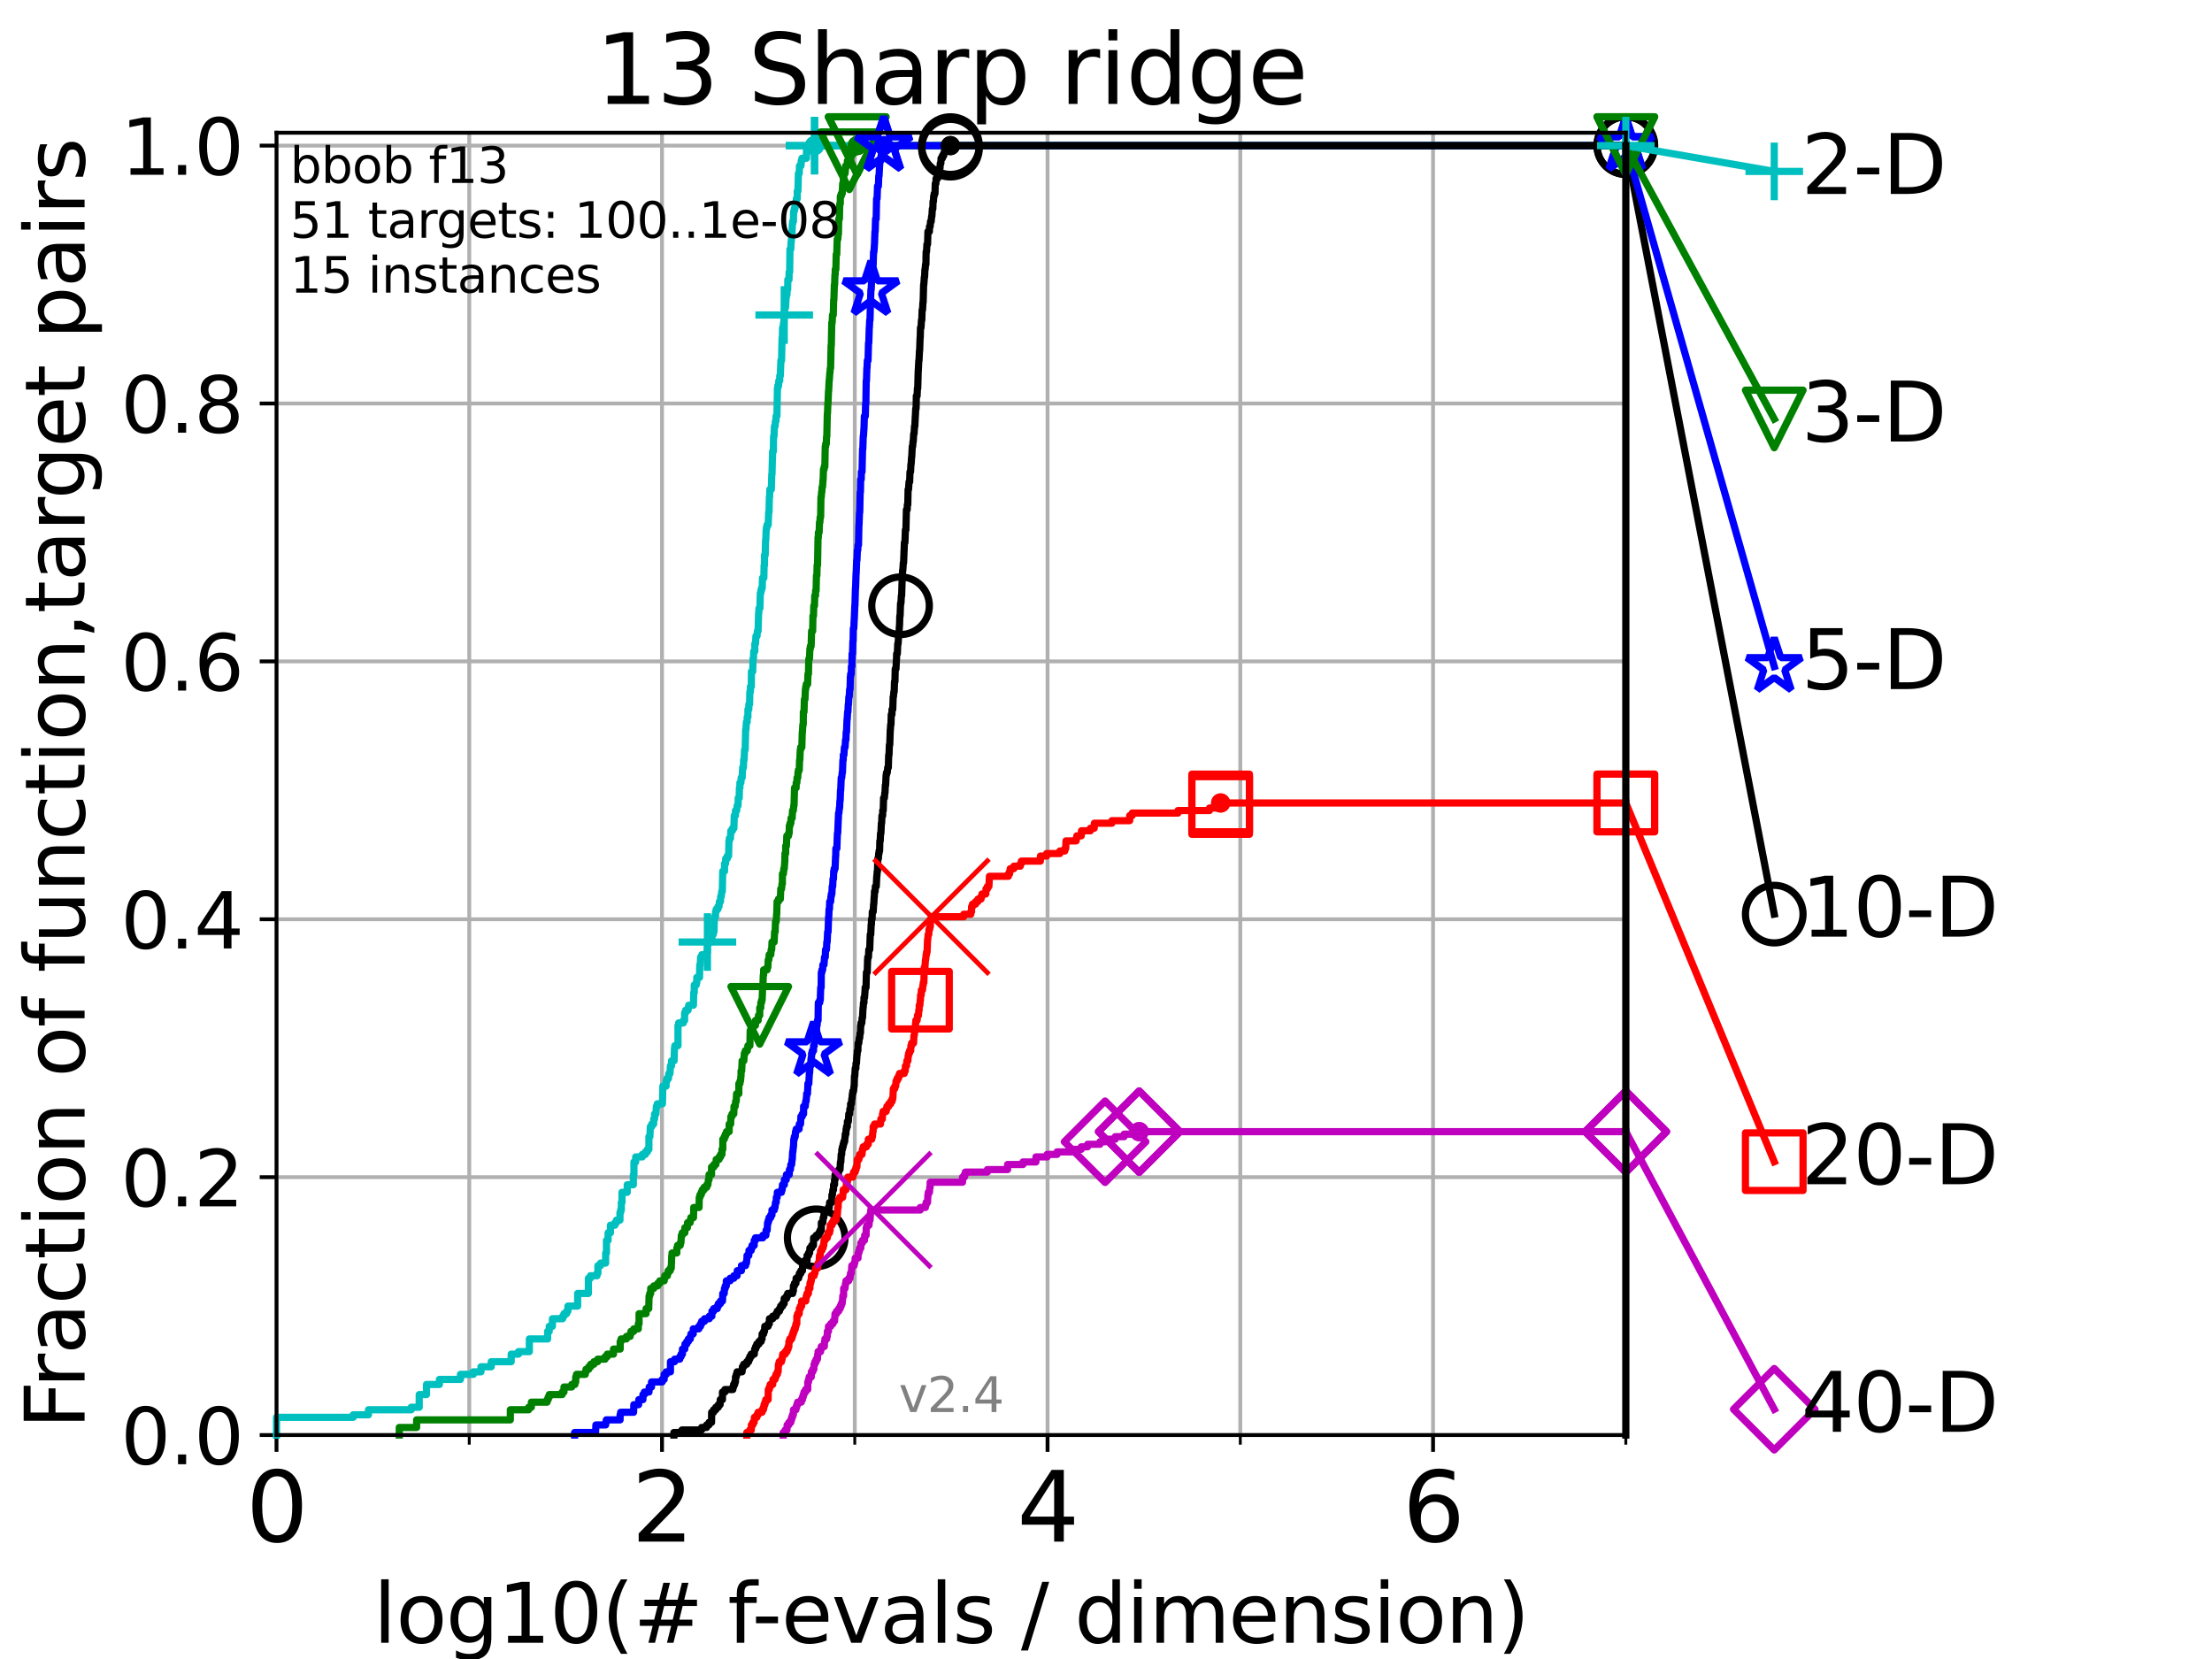 <?xml version="1.0" encoding="utf-8" standalone="no"?>
<!DOCTYPE svg PUBLIC "-//W3C//DTD SVG 1.1//EN"
  "http://www.w3.org/Graphics/SVG/1.1/DTD/svg11.dtd">
<svg height="345.6pt" version="1.1" viewBox="0 0 460.8 345.6" width="460.8pt" xmlns="http://www.w3.org/2000/svg" xmlns:xlink="http://www.w3.org/1999/xlink">
 <defs>
  <style type="text/css">*{stroke-linecap:butt;stroke-linejoin:round;}</style>
 </defs>
 <g id="figure_1">
  <g id="patch_1">
   <path d="M 0 345.6 
L 460.8 345.6 
L 460.8 0 
L 0 0 
z
" style="fill:#ffffff;"/>
  </g>
  <g id="axes_1">
   <g id="patch_2">
    <path d="M 57.6 298.944 
L 338.688 298.944 
L 338.688 27.648 
L 57.6 27.648 
z
" style="fill:#ffffff;"/>
   </g>
   <g id="matplotlib.axis_1">
    <g id="xtick_1">
     <g id="line2d_1">
      <path clip-path="url(#p8e403170e4)" d="M 57.6 298.944 
L 57.6 27.648 
" style="fill:none;stroke:#b0b0b0;stroke-linecap:square;stroke-width:0.8;"/>
     </g>
     <g id="line2d_2">
      <defs>
       <path d="M 0 0 
L 0 3.5 
" id="m1a4a5f2b2d" style="stroke:#000000;stroke-width:0.8;"/>
      </defs>
      <g>
       <use style="stroke:#000000;stroke-width:0.8;" x="57.6" xlink:href="#m1a4a5f2b2d" y="298.944"/>
      </g>
     </g>
     <g id="text_1">
      <!-- 0 -->
      <g transform="translate(51.237 321.141)scale(0.2 -0.2)">
       <defs>
        <path d="M 2034 4250 
Q 1547 4250 1301 3770 
Q 1056 3291 1056 2328 
Q 1056 1369 1301 889 
Q 1547 409 2034 409 
Q 2525 409 2770 889 
Q 3016 1369 3016 2328 
Q 3016 3291 2770 3770 
Q 2525 4250 2034 4250 
z
M 2034 4750 
Q 2819 4750 3233 4129 
Q 3647 3509 3647 2328 
Q 3647 1150 3233 529 
Q 2819 -91 2034 -91 
Q 1250 -91 836 529 
Q 422 1150 422 2328 
Q 422 3509 836 4129 
Q 1250 4750 2034 4750 
z
" id="DejaVuSans-30" transform="scale(0.016)"/>
       </defs>
       <use xlink:href="#DejaVuSans-30"/>
      </g>
     </g>
    </g>
    <g id="xtick_2">
     <g id="line2d_3">
      <path clip-path="url(#p8e403170e4)" d="M 137.911 298.944 
L 137.911 27.648 
" style="fill:none;stroke:#b0b0b0;stroke-linecap:square;stroke-width:0.8;"/>
     </g>
     <g id="line2d_4">
      <g>
       <use style="stroke:#000000;stroke-width:0.8;" x="137.911" xlink:href="#m1a4a5f2b2d" y="298.944"/>
      </g>
     </g>
     <g id="text_2">
      <!-- 2 -->
      <g transform="translate(131.548 321.141)scale(0.2 -0.2)">
       <defs>
        <path d="M 1228 531 
L 3431 531 
L 3431 0 
L 469 0 
L 469 531 
Q 828 903 1448 1529 
Q 2069 2156 2228 2338 
Q 2531 2678 2651 2914 
Q 2772 3150 2772 3378 
Q 2772 3750 2511 3984 
Q 2250 4219 1831 4219 
Q 1534 4219 1204 4116 
Q 875 4013 500 3803 
L 500 4441 
Q 881 4594 1212 4672 
Q 1544 4750 1819 4750 
Q 2544 4750 2975 4387 
Q 3406 4025 3406 3419 
Q 3406 3131 3298 2873 
Q 3191 2616 2906 2266 
Q 2828 2175 2409 1742 
Q 1991 1309 1228 531 
z
" id="DejaVuSans-32" transform="scale(0.016)"/>
       </defs>
       <use xlink:href="#DejaVuSans-32"/>
      </g>
     </g>
    </g>
    <g id="xtick_3">
     <g id="line2d_5">
      <path clip-path="url(#p8e403170e4)" d="M 218.222 298.944 
L 218.222 27.648 
" style="fill:none;stroke:#b0b0b0;stroke-linecap:square;stroke-width:0.8;"/>
     </g>
     <g id="line2d_6">
      <g>
       <use style="stroke:#000000;stroke-width:0.8;" x="218.222" xlink:href="#m1a4a5f2b2d" y="298.944"/>
      </g>
     </g>
     <g id="text_3">
      <!-- 4 -->
      <g transform="translate(211.859 321.141)scale(0.2 -0.2)">
       <defs>
        <path d="M 2419 4116 
L 825 1625 
L 2419 1625 
L 2419 4116 
z
M 2253 4666 
L 3047 4666 
L 3047 1625 
L 3713 1625 
L 3713 1100 
L 3047 1100 
L 3047 0 
L 2419 0 
L 2419 1100 
L 313 1100 
L 313 1709 
L 2253 4666 
z
" id="DejaVuSans-34" transform="scale(0.016)"/>
       </defs>
       <use xlink:href="#DejaVuSans-34"/>
      </g>
     </g>
    </g>
    <g id="xtick_4">
     <g id="line2d_7">
      <path clip-path="url(#p8e403170e4)" d="M 298.533 298.944 
L 298.533 27.648 
" style="fill:none;stroke:#b0b0b0;stroke-linecap:square;stroke-width:0.8;"/>
     </g>
     <g id="line2d_8">
      <g>
       <use style="stroke:#000000;stroke-width:0.8;" x="298.533" xlink:href="#m1a4a5f2b2d" y="298.944"/>
      </g>
     </g>
     <g id="text_4">
      <!-- 6 -->
      <g transform="translate(292.17 321.141)scale(0.2 -0.2)">
       <defs>
        <path d="M 2113 2584 
Q 1688 2584 1439 2293 
Q 1191 2003 1191 1497 
Q 1191 994 1439 701 
Q 1688 409 2113 409 
Q 2538 409 2786 701 
Q 3034 994 3034 1497 
Q 3034 2003 2786 2293 
Q 2538 2584 2113 2584 
z
M 3366 4563 
L 3366 3988 
Q 3128 4100 2886 4159 
Q 2644 4219 2406 4219 
Q 1781 4219 1451 3797 
Q 1122 3375 1075 2522 
Q 1259 2794 1537 2939 
Q 1816 3084 2150 3084 
Q 2853 3084 3261 2657 
Q 3669 2231 3669 1497 
Q 3669 778 3244 343 
Q 2819 -91 2113 -91 
Q 1303 -91 875 529 
Q 447 1150 447 2328 
Q 447 3434 972 4092 
Q 1497 4750 2381 4750 
Q 2619 4750 2861 4703 
Q 3103 4656 3366 4563 
z
" id="DejaVuSans-36" transform="scale(0.016)"/>
       </defs>
       <use xlink:href="#DejaVuSans-36"/>
      </g>
     </g>
    </g>
    <g id="xtick_5">
     <g id="line2d_9">
      <path clip-path="url(#p8e403170e4)" d="M 97.755 298.944 
L 97.755 27.648 
" style="fill:none;stroke:#b0b0b0;stroke-linecap:square;stroke-width:0.8;"/>
     </g>
     <g id="line2d_10">
      <defs>
       <path d="M 0 0 
L 0 2 
" id="mf2c7ec5a5b" style="stroke:#000000;stroke-width:0.6;"/>
      </defs>
      <g>
       <use style="stroke:#000000;stroke-width:0.6;" x="97.755" xlink:href="#mf2c7ec5a5b" y="298.944"/>
      </g>
     </g>
    </g>
    <g id="xtick_6">
     <g id="line2d_11">
      <path clip-path="url(#p8e403170e4)" d="M 178.066 298.944 
L 178.066 27.648 
" style="fill:none;stroke:#b0b0b0;stroke-linecap:square;stroke-width:0.8;"/>
     </g>
     <g id="line2d_12">
      <g>
       <use style="stroke:#000000;stroke-width:0.6;" x="178.066" xlink:href="#mf2c7ec5a5b" y="298.944"/>
      </g>
     </g>
    </g>
    <g id="xtick_7">
     <g id="line2d_13">
      <path clip-path="url(#p8e403170e4)" d="M 258.377 298.944 
L 258.377 27.648 
" style="fill:none;stroke:#b0b0b0;stroke-linecap:square;stroke-width:0.8;"/>
     </g>
     <g id="line2d_14">
      <g>
       <use style="stroke:#000000;stroke-width:0.6;" x="258.377" xlink:href="#mf2c7ec5a5b" y="298.944"/>
      </g>
     </g>
    </g>
    <g id="xtick_8">
     <g id="line2d_15">
      <path clip-path="url(#p8e403170e4)" d="M 338.688 298.944 
L 338.688 27.648 
" style="fill:none;stroke:#b0b0b0;stroke-linecap:square;stroke-width:0.8;"/>
     </g>
     <g id="line2d_16">
      <g>
       <use style="stroke:#000000;stroke-width:0.6;" x="338.688" xlink:href="#mf2c7ec5a5b" y="298.944"/>
      </g>
     </g>
    </g>
    <g id="text_5">
     <!-- log10(# f-evals / dimension) -->
     <g transform="translate(77.764 342.218)scale(0.17 -0.17)">
      <defs>
       <path d="M 603 4863 
L 1178 4863 
L 1178 0 
L 603 0 
L 603 4863 
z
" id="DejaVuSans-6c" transform="scale(0.016)"/>
       <path d="M 1959 3097 
Q 1497 3097 1228 2736 
Q 959 2375 959 1747 
Q 959 1119 1226 758 
Q 1494 397 1959 397 
Q 2419 397 2687 759 
Q 2956 1122 2956 1747 
Q 2956 2369 2687 2733 
Q 2419 3097 1959 3097 
z
M 1959 3584 
Q 2709 3584 3137 3096 
Q 3566 2609 3566 1747 
Q 3566 888 3137 398 
Q 2709 -91 1959 -91 
Q 1206 -91 779 398 
Q 353 888 353 1747 
Q 353 2609 779 3096 
Q 1206 3584 1959 3584 
z
" id="DejaVuSans-6f" transform="scale(0.016)"/>
       <path d="M 2906 1791 
Q 2906 2416 2648 2759 
Q 2391 3103 1925 3103 
Q 1463 3103 1205 2759 
Q 947 2416 947 1791 
Q 947 1169 1205 825 
Q 1463 481 1925 481 
Q 2391 481 2648 825 
Q 2906 1169 2906 1791 
z
M 3481 434 
Q 3481 -459 3084 -895 
Q 2688 -1331 1869 -1331 
Q 1566 -1331 1297 -1286 
Q 1028 -1241 775 -1147 
L 775 -588 
Q 1028 -725 1275 -790 
Q 1522 -856 1778 -856 
Q 2344 -856 2625 -561 
Q 2906 -266 2906 331 
L 2906 616 
Q 2728 306 2450 153 
Q 2172 0 1784 0 
Q 1141 0 747 490 
Q 353 981 353 1791 
Q 353 2603 747 3093 
Q 1141 3584 1784 3584 
Q 2172 3584 2450 3431 
Q 2728 3278 2906 2969 
L 2906 3500 
L 3481 3500 
L 3481 434 
z
" id="DejaVuSans-67" transform="scale(0.016)"/>
       <path d="M 794 531 
L 1825 531 
L 1825 4091 
L 703 3866 
L 703 4441 
L 1819 4666 
L 2450 4666 
L 2450 531 
L 3481 531 
L 3481 0 
L 794 0 
L 794 531 
z
" id="DejaVuSans-31" transform="scale(0.016)"/>
       <path d="M 1984 4856 
Q 1566 4138 1362 3434 
Q 1159 2731 1159 2009 
Q 1159 1288 1364 580 
Q 1569 -128 1984 -844 
L 1484 -844 
Q 1016 -109 783 600 
Q 550 1309 550 2009 
Q 550 2706 781 3412 
Q 1013 4119 1484 4856 
L 1984 4856 
z
" id="DejaVuSans-28" transform="scale(0.016)"/>
       <path d="M 3272 2816 
L 2363 2816 
L 2100 1772 
L 3016 1772 
L 3272 2816 
z
M 2803 4594 
L 2478 3297 
L 3391 3297 
L 3719 4594 
L 4219 4594 
L 3897 3297 
L 4872 3297 
L 4872 2816 
L 3775 2816 
L 3519 1772 
L 4513 1772 
L 4513 1294 
L 3397 1294 
L 3072 0 
L 2572 0 
L 2894 1294 
L 1978 1294 
L 1656 0 
L 1153 0 
L 1478 1294 
L 494 1294 
L 494 1772 
L 1594 1772 
L 1856 2816 
L 850 2816 
L 850 3297 
L 1978 3297 
L 2297 4594 
L 2803 4594 
z
" id="DejaVuSans-23" transform="scale(0.016)"/>
       <path id="DejaVuSans-20" transform="scale(0.016)"/>
       <path d="M 2375 4863 
L 2375 4384 
L 1825 4384 
Q 1516 4384 1395 4259 
Q 1275 4134 1275 3809 
L 1275 3500 
L 2222 3500 
L 2222 3053 
L 1275 3053 
L 1275 0 
L 697 0 
L 697 3053 
L 147 3053 
L 147 3500 
L 697 3500 
L 697 3744 
Q 697 4328 969 4595 
Q 1241 4863 1831 4863 
L 2375 4863 
z
" id="DejaVuSans-66" transform="scale(0.016)"/>
       <path d="M 313 2009 
L 1997 2009 
L 1997 1497 
L 313 1497 
L 313 2009 
z
" id="DejaVuSans-2d" transform="scale(0.016)"/>
       <path d="M 3597 1894 
L 3597 1613 
L 953 1613 
Q 991 1019 1311 708 
Q 1631 397 2203 397 
Q 2534 397 2845 478 
Q 3156 559 3463 722 
L 3463 178 
Q 3153 47 2828 -22 
Q 2503 -91 2169 -91 
Q 1331 -91 842 396 
Q 353 884 353 1716 
Q 353 2575 817 3079 
Q 1281 3584 2069 3584 
Q 2775 3584 3186 3129 
Q 3597 2675 3597 1894 
z
M 3022 2063 
Q 3016 2534 2758 2815 
Q 2500 3097 2075 3097 
Q 1594 3097 1305 2825 
Q 1016 2553 972 2059 
L 3022 2063 
z
" id="DejaVuSans-65" transform="scale(0.016)"/>
       <path d="M 191 3500 
L 800 3500 
L 1894 563 
L 2988 3500 
L 3597 3500 
L 2284 0 
L 1503 0 
L 191 3500 
z
" id="DejaVuSans-76" transform="scale(0.016)"/>
       <path d="M 2194 1759 
Q 1497 1759 1228 1600 
Q 959 1441 959 1056 
Q 959 750 1161 570 
Q 1363 391 1709 391 
Q 2188 391 2477 730 
Q 2766 1069 2766 1631 
L 2766 1759 
L 2194 1759 
z
M 3341 1997 
L 3341 0 
L 2766 0 
L 2766 531 
Q 2569 213 2275 61 
Q 1981 -91 1556 -91 
Q 1019 -91 701 211 
Q 384 513 384 1019 
Q 384 1609 779 1909 
Q 1175 2209 1959 2209 
L 2766 2209 
L 2766 2266 
Q 2766 2663 2505 2880 
Q 2244 3097 1772 3097 
Q 1472 3097 1187 3025 
Q 903 2953 641 2809 
L 641 3341 
Q 956 3463 1253 3523 
Q 1550 3584 1831 3584 
Q 2591 3584 2966 3190 
Q 3341 2797 3341 1997 
z
" id="DejaVuSans-61" transform="scale(0.016)"/>
       <path d="M 2834 3397 
L 2834 2853 
Q 2591 2978 2328 3040 
Q 2066 3103 1784 3103 
Q 1356 3103 1142 2972 
Q 928 2841 928 2578 
Q 928 2378 1081 2264 
Q 1234 2150 1697 2047 
L 1894 2003 
Q 2506 1872 2764 1633 
Q 3022 1394 3022 966 
Q 3022 478 2636 193 
Q 2250 -91 1575 -91 
Q 1294 -91 989 -36 
Q 684 19 347 128 
L 347 722 
Q 666 556 975 473 
Q 1284 391 1588 391 
Q 1994 391 2212 530 
Q 2431 669 2431 922 
Q 2431 1156 2273 1281 
Q 2116 1406 1581 1522 
L 1381 1569 
Q 847 1681 609 1914 
Q 372 2147 372 2553 
Q 372 3047 722 3315 
Q 1072 3584 1716 3584 
Q 2034 3584 2315 3537 
Q 2597 3491 2834 3397 
z
" id="DejaVuSans-73" transform="scale(0.016)"/>
       <path d="M 1625 4666 
L 2156 4666 
L 531 -594 
L 0 -594 
L 1625 4666 
z
" id="DejaVuSans-2f" transform="scale(0.016)"/>
       <path d="M 2906 2969 
L 2906 4863 
L 3481 4863 
L 3481 0 
L 2906 0 
L 2906 525 
Q 2725 213 2448 61 
Q 2172 -91 1784 -91 
Q 1150 -91 751 415 
Q 353 922 353 1747 
Q 353 2572 751 3078 
Q 1150 3584 1784 3584 
Q 2172 3584 2448 3432 
Q 2725 3281 2906 2969 
z
M 947 1747 
Q 947 1113 1208 752 
Q 1469 391 1925 391 
Q 2381 391 2643 752 
Q 2906 1113 2906 1747 
Q 2906 2381 2643 2742 
Q 2381 3103 1925 3103 
Q 1469 3103 1208 2742 
Q 947 2381 947 1747 
z
" id="DejaVuSans-64" transform="scale(0.016)"/>
       <path d="M 603 3500 
L 1178 3500 
L 1178 0 
L 603 0 
L 603 3500 
z
M 603 4863 
L 1178 4863 
L 1178 4134 
L 603 4134 
L 603 4863 
z
" id="DejaVuSans-69" transform="scale(0.016)"/>
       <path d="M 3328 2828 
Q 3544 3216 3844 3400 
Q 4144 3584 4550 3584 
Q 5097 3584 5394 3201 
Q 5691 2819 5691 2113 
L 5691 0 
L 5113 0 
L 5113 2094 
Q 5113 2597 4934 2840 
Q 4756 3084 4391 3084 
Q 3944 3084 3684 2787 
Q 3425 2491 3425 1978 
L 3425 0 
L 2847 0 
L 2847 2094 
Q 2847 2600 2669 2842 
Q 2491 3084 2119 3084 
Q 1678 3084 1418 2786 
Q 1159 2488 1159 1978 
L 1159 0 
L 581 0 
L 581 3500 
L 1159 3500 
L 1159 2956 
Q 1356 3278 1631 3431 
Q 1906 3584 2284 3584 
Q 2666 3584 2933 3390 
Q 3200 3197 3328 2828 
z
" id="DejaVuSans-6d" transform="scale(0.016)"/>
       <path d="M 3513 2113 
L 3513 0 
L 2938 0 
L 2938 2094 
Q 2938 2591 2744 2837 
Q 2550 3084 2163 3084 
Q 1697 3084 1428 2787 
Q 1159 2491 1159 1978 
L 1159 0 
L 581 0 
L 581 3500 
L 1159 3500 
L 1159 2956 
Q 1366 3272 1645 3428 
Q 1925 3584 2291 3584 
Q 2894 3584 3203 3211 
Q 3513 2838 3513 2113 
z
" id="DejaVuSans-6e" transform="scale(0.016)"/>
       <path d="M 513 4856 
L 1013 4856 
Q 1481 4119 1714 3412 
Q 1947 2706 1947 2009 
Q 1947 1309 1714 600 
Q 1481 -109 1013 -844 
L 513 -844 
Q 928 -128 1133 580 
Q 1338 1288 1338 2009 
Q 1338 2731 1133 3434 
Q 928 4138 513 4856 
z
" id="DejaVuSans-29" transform="scale(0.016)"/>
      </defs>
      <use xlink:href="#DejaVuSans-6c"/>
      <use x="27.783" xlink:href="#DejaVuSans-6f"/>
      <use x="88.965" xlink:href="#DejaVuSans-67"/>
      <use x="152.441" xlink:href="#DejaVuSans-31"/>
      <use x="216.064" xlink:href="#DejaVuSans-30"/>
      <use x="279.688" xlink:href="#DejaVuSans-28"/>
      <use x="318.701" xlink:href="#DejaVuSans-23"/>
      <use x="402.49" xlink:href="#DejaVuSans-20"/>
      <use x="434.277" xlink:href="#DejaVuSans-66"/>
      <use x="463.982" xlink:href="#DejaVuSans-2d"/>
      <use x="500.066" xlink:href="#DejaVuSans-65"/>
      <use x="561.59" xlink:href="#DejaVuSans-76"/>
      <use x="620.77" xlink:href="#DejaVuSans-61"/>
      <use x="682.049" xlink:href="#DejaVuSans-6c"/>
      <use x="709.832" xlink:href="#DejaVuSans-73"/>
      <use x="761.932" xlink:href="#DejaVuSans-20"/>
      <use x="793.719" xlink:href="#DejaVuSans-2f"/>
      <use x="827.41" xlink:href="#DejaVuSans-20"/>
      <use x="859.197" xlink:href="#DejaVuSans-64"/>
      <use x="922.674" xlink:href="#DejaVuSans-69"/>
      <use x="950.457" xlink:href="#DejaVuSans-6d"/>
      <use x="1047.869" xlink:href="#DejaVuSans-65"/>
      <use x="1109.393" xlink:href="#DejaVuSans-6e"/>
      <use x="1172.771" xlink:href="#DejaVuSans-73"/>
      <use x="1224.871" xlink:href="#DejaVuSans-69"/>
      <use x="1252.654" xlink:href="#DejaVuSans-6f"/>
      <use x="1313.836" xlink:href="#DejaVuSans-6e"/>
      <use x="1377.215" xlink:href="#DejaVuSans-29"/>
     </g>
    </g>
   </g>
   <g id="matplotlib.axis_2">
    <g id="ytick_1">
     <g id="line2d_17">
      <path clip-path="url(#p8e403170e4)" d="M 57.6 298.944 
L 338.688 298.944 
" style="fill:none;stroke:#b0b0b0;stroke-linecap:square;stroke-width:0.8;"/>
     </g>
     <g id="line2d_18">
      <defs>
       <path d="M 0 0 
L -3.5 0 
" id="mb8bf20dc4b" style="stroke:#000000;stroke-width:0.8;"/>
      </defs>
      <g>
       <use style="stroke:#000000;stroke-width:0.8;" x="57.6" xlink:href="#mb8bf20dc4b" y="298.944"/>
      </g>
     </g>
     <g id="text_6">
      <!-- 0.0 -->
      <g transform="translate(25.155 305.023)scale(0.16 -0.16)">
       <defs>
        <path d="M 684 794 
L 1344 794 
L 1344 0 
L 684 0 
L 684 794 
z
" id="DejaVuSans-2e" transform="scale(0.016)"/>
       </defs>
       <use xlink:href="#DejaVuSans-30"/>
       <use x="63.623" xlink:href="#DejaVuSans-2e"/>
       <use x="95.41" xlink:href="#DejaVuSans-30"/>
      </g>
     </g>
    </g>
    <g id="ytick_2">
     <g id="line2d_19">
      <path clip-path="url(#p8e403170e4)" d="M 57.6 245.222 
L 338.688 245.222 
" style="fill:none;stroke:#b0b0b0;stroke-linecap:square;stroke-width:0.8;"/>
     </g>
     <g id="line2d_20">
      <g>
       <use style="stroke:#000000;stroke-width:0.8;" x="57.6" xlink:href="#mb8bf20dc4b" y="245.222"/>
      </g>
     </g>
     <g id="text_7">
      <!-- 0.2 -->
      <g transform="translate(25.155 251.301)scale(0.16 -0.16)">
       <use xlink:href="#DejaVuSans-30"/>
       <use x="63.623" xlink:href="#DejaVuSans-2e"/>
       <use x="95.41" xlink:href="#DejaVuSans-32"/>
      </g>
     </g>
    </g>
    <g id="ytick_3">
     <g id="line2d_21">
      <path clip-path="url(#p8e403170e4)" d="M 57.6 191.5 
L 338.688 191.5 
" style="fill:none;stroke:#b0b0b0;stroke-linecap:square;stroke-width:0.8;"/>
     </g>
     <g id="line2d_22">
      <g>
       <use style="stroke:#000000;stroke-width:0.8;" x="57.6" xlink:href="#mb8bf20dc4b" y="191.5"/>
      </g>
     </g>
     <g id="text_8">
      <!-- 0.4 -->
      <g transform="translate(25.155 197.579)scale(0.16 -0.16)">
       <use xlink:href="#DejaVuSans-30"/>
       <use x="63.623" xlink:href="#DejaVuSans-2e"/>
       <use x="95.41" xlink:href="#DejaVuSans-34"/>
      </g>
     </g>
    </g>
    <g id="ytick_4">
     <g id="line2d_23">
      <path clip-path="url(#p8e403170e4)" d="M 57.6 137.778 
L 338.688 137.778 
" style="fill:none;stroke:#b0b0b0;stroke-linecap:square;stroke-width:0.8;"/>
     </g>
     <g id="line2d_24">
      <g>
       <use style="stroke:#000000;stroke-width:0.8;" x="57.6" xlink:href="#mb8bf20dc4b" y="137.778"/>
      </g>
     </g>
     <g id="text_9">
      <!-- 0.6 -->
      <g transform="translate(25.155 143.857)scale(0.16 -0.16)">
       <use xlink:href="#DejaVuSans-30"/>
       <use x="63.623" xlink:href="#DejaVuSans-2e"/>
       <use x="95.41" xlink:href="#DejaVuSans-36"/>
      </g>
     </g>
    </g>
    <g id="ytick_5">
     <g id="line2d_25">
      <path clip-path="url(#p8e403170e4)" d="M 57.6 84.056 
L 338.688 84.056 
" style="fill:none;stroke:#b0b0b0;stroke-linecap:square;stroke-width:0.8;"/>
     </g>
     <g id="line2d_26">
      <g>
       <use style="stroke:#000000;stroke-width:0.8;" x="57.6" xlink:href="#mb8bf20dc4b" y="84.056"/>
      </g>
     </g>
     <g id="text_10">
      <!-- 0.8 -->
      <g transform="translate(25.155 90.135)scale(0.16 -0.16)">
       <defs>
        <path d="M 2034 2216 
Q 1584 2216 1326 1975 
Q 1069 1734 1069 1313 
Q 1069 891 1326 650 
Q 1584 409 2034 409 
Q 2484 409 2743 651 
Q 3003 894 3003 1313 
Q 3003 1734 2745 1975 
Q 2488 2216 2034 2216 
z
M 1403 2484 
Q 997 2584 770 2862 
Q 544 3141 544 3541 
Q 544 4100 942 4425 
Q 1341 4750 2034 4750 
Q 2731 4750 3128 4425 
Q 3525 4100 3525 3541 
Q 3525 3141 3298 2862 
Q 3072 2584 2669 2484 
Q 3125 2378 3379 2068 
Q 3634 1759 3634 1313 
Q 3634 634 3220 271 
Q 2806 -91 2034 -91 
Q 1263 -91 848 271 
Q 434 634 434 1313 
Q 434 1759 690 2068 
Q 947 2378 1403 2484 
z
M 1172 3481 
Q 1172 3119 1398 2916 
Q 1625 2713 2034 2713 
Q 2441 2713 2670 2916 
Q 2900 3119 2900 3481 
Q 2900 3844 2670 4047 
Q 2441 4250 2034 4250 
Q 1625 4250 1398 4047 
Q 1172 3844 1172 3481 
z
" id="DejaVuSans-38" transform="scale(0.016)"/>
       </defs>
       <use xlink:href="#DejaVuSans-30"/>
       <use x="63.623" xlink:href="#DejaVuSans-2e"/>
       <use x="95.41" xlink:href="#DejaVuSans-38"/>
      </g>
     </g>
    </g>
    <g id="ytick_6">
     <g id="line2d_27">
      <path clip-path="url(#p8e403170e4)" d="M 57.6 30.334 
L 338.688 30.334 
" style="fill:none;stroke:#b0b0b0;stroke-linecap:square;stroke-width:0.8;"/>
     </g>
     <g id="line2d_28">
      <g>
       <use style="stroke:#000000;stroke-width:0.8;" x="57.6" xlink:href="#mb8bf20dc4b" y="30.334"/>
      </g>
     </g>
     <g id="text_11">
      <!-- 1.0 -->
      <g transform="translate(25.155 36.413)scale(0.16 -0.16)">
       <use xlink:href="#DejaVuSans-31"/>
       <use x="63.623" xlink:href="#DejaVuSans-2e"/>
       <use x="95.41" xlink:href="#DejaVuSans-30"/>
      </g>
     </g>
    </g>
    <g id="text_12">
     <!-- Fraction of function,target pairs -->
     <g transform="translate(17.62 297.681)rotate(-90)scale(0.17 -0.17)">
      <defs>
       <path d="M 628 4666 
L 3309 4666 
L 3309 4134 
L 1259 4134 
L 1259 2759 
L 3109 2759 
L 3109 2228 
L 1259 2228 
L 1259 0 
L 628 0 
L 628 4666 
z
" id="DejaVuSans-46" transform="scale(0.016)"/>
       <path d="M 2631 2963 
Q 2534 3019 2420 3045 
Q 2306 3072 2169 3072 
Q 1681 3072 1420 2755 
Q 1159 2438 1159 1844 
L 1159 0 
L 581 0 
L 581 3500 
L 1159 3500 
L 1159 2956 
Q 1341 3275 1631 3429 
Q 1922 3584 2338 3584 
Q 2397 3584 2469 3576 
Q 2541 3569 2628 3553 
L 2631 2963 
z
" id="DejaVuSans-72" transform="scale(0.016)"/>
       <path d="M 3122 3366 
L 3122 2828 
Q 2878 2963 2633 3030 
Q 2388 3097 2138 3097 
Q 1578 3097 1268 2742 
Q 959 2388 959 1747 
Q 959 1106 1268 751 
Q 1578 397 2138 397 
Q 2388 397 2633 464 
Q 2878 531 3122 666 
L 3122 134 
Q 2881 22 2623 -34 
Q 2366 -91 2075 -91 
Q 1284 -91 818 406 
Q 353 903 353 1747 
Q 353 2603 823 3093 
Q 1294 3584 2113 3584 
Q 2378 3584 2631 3529 
Q 2884 3475 3122 3366 
z
" id="DejaVuSans-63" transform="scale(0.016)"/>
       <path d="M 1172 4494 
L 1172 3500 
L 2356 3500 
L 2356 3053 
L 1172 3053 
L 1172 1153 
Q 1172 725 1289 603 
Q 1406 481 1766 481 
L 2356 481 
L 2356 0 
L 1766 0 
Q 1100 0 847 248 
Q 594 497 594 1153 
L 594 3053 
L 172 3053 
L 172 3500 
L 594 3500 
L 594 4494 
L 1172 4494 
z
" id="DejaVuSans-74" transform="scale(0.016)"/>
       <path d="M 544 1381 
L 544 3500 
L 1119 3500 
L 1119 1403 
Q 1119 906 1312 657 
Q 1506 409 1894 409 
Q 2359 409 2629 706 
Q 2900 1003 2900 1516 
L 2900 3500 
L 3475 3500 
L 3475 0 
L 2900 0 
L 2900 538 
Q 2691 219 2414 64 
Q 2138 -91 1772 -91 
Q 1169 -91 856 284 
Q 544 659 544 1381 
z
M 1991 3584 
L 1991 3584 
z
" id="DejaVuSans-75" transform="scale(0.016)"/>
       <path d="M 750 794 
L 1409 794 
L 1409 256 
L 897 -744 
L 494 -744 
L 750 256 
L 750 794 
z
" id="DejaVuSans-2c" transform="scale(0.016)"/>
       <path d="M 1159 525 
L 1159 -1331 
L 581 -1331 
L 581 3500 
L 1159 3500 
L 1159 2969 
Q 1341 3281 1617 3432 
Q 1894 3584 2278 3584 
Q 2916 3584 3314 3078 
Q 3713 2572 3713 1747 
Q 3713 922 3314 415 
Q 2916 -91 2278 -91 
Q 1894 -91 1617 61 
Q 1341 213 1159 525 
z
M 3116 1747 
Q 3116 2381 2855 2742 
Q 2594 3103 2138 3103 
Q 1681 3103 1420 2742 
Q 1159 2381 1159 1747 
Q 1159 1113 1420 752 
Q 1681 391 2138 391 
Q 2594 391 2855 752 
Q 3116 1113 3116 1747 
z
" id="DejaVuSans-70" transform="scale(0.016)"/>
      </defs>
      <use xlink:href="#DejaVuSans-46"/>
      <use x="50.27" xlink:href="#DejaVuSans-72"/>
      <use x="91.383" xlink:href="#DejaVuSans-61"/>
      <use x="152.662" xlink:href="#DejaVuSans-63"/>
      <use x="207.643" xlink:href="#DejaVuSans-74"/>
      <use x="246.852" xlink:href="#DejaVuSans-69"/>
      <use x="274.635" xlink:href="#DejaVuSans-6f"/>
      <use x="335.816" xlink:href="#DejaVuSans-6e"/>
      <use x="399.195" xlink:href="#DejaVuSans-20"/>
      <use x="430.982" xlink:href="#DejaVuSans-6f"/>
      <use x="492.164" xlink:href="#DejaVuSans-66"/>
      <use x="527.369" xlink:href="#DejaVuSans-20"/>
      <use x="559.156" xlink:href="#DejaVuSans-66"/>
      <use x="594.361" xlink:href="#DejaVuSans-75"/>
      <use x="657.74" xlink:href="#DejaVuSans-6e"/>
      <use x="721.119" xlink:href="#DejaVuSans-63"/>
      <use x="776.1" xlink:href="#DejaVuSans-74"/>
      <use x="815.309" xlink:href="#DejaVuSans-69"/>
      <use x="843.092" xlink:href="#DejaVuSans-6f"/>
      <use x="904.273" xlink:href="#DejaVuSans-6e"/>
      <use x="967.652" xlink:href="#DejaVuSans-2c"/>
      <use x="999.439" xlink:href="#DejaVuSans-74"/>
      <use x="1038.648" xlink:href="#DejaVuSans-61"/>
      <use x="1099.928" xlink:href="#DejaVuSans-72"/>
      <use x="1139.291" xlink:href="#DejaVuSans-67"/>
      <use x="1202.768" xlink:href="#DejaVuSans-65"/>
      <use x="1264.291" xlink:href="#DejaVuSans-74"/>
      <use x="1303.5" xlink:href="#DejaVuSans-20"/>
      <use x="1335.287" xlink:href="#DejaVuSans-70"/>
      <use x="1398.764" xlink:href="#DejaVuSans-61"/>
      <use x="1460.043" xlink:href="#DejaVuSans-69"/>
      <use x="1487.826" xlink:href="#DejaVuSans-72"/>
      <use x="1528.939" xlink:href="#DejaVuSans-73"/>
     </g>
    </g>
   </g>
   <g id="line2d_29">
    <defs>
     <path d="M 0 1.5 
C 0.398 1.5 0.779 1.342 1.061 1.061 
C 1.342 0.779 1.5 0.398 1.5 0 
C 1.5 -0.398 1.342 -0.779 1.061 -1.061 
C 0.779 -1.342 0.398 -1.5 0 -1.5 
C -0.398 -1.5 -0.779 -1.342 -1.061 -1.061 
C -1.342 -0.779 -1.5 -0.398 -1.5 0 
C -1.5 0.398 -1.342 0.779 -1.061 1.061 
C -0.779 1.342 -0.398 1.5 0 1.5 
z
" id="m69e33a6e79" style="stroke:#00bfbf;"/>
    </defs>
    <g>
     <use style="fill:#00bfbf;stroke:#00bfbf;" x="169.687" xlink:href="#m69e33a6e79" y="30.334"/>
     <use style="fill:#00bfbf;stroke:#00bfbf;" x="169.687" xlink:href="#m69e33a6e79" y="30.334"/>
    </g>
   </g>
   <g id="line2d_30">
    <path d="M 57.6 298.944 
L 57.6 295.257 
L 73.579 295.257 
L 73.579 294.731 
L 76.759 294.731 
L 76.759 293.677 
L 85.667 293.677 
L 85.667 293.15 
L 87.33 293.15 
L 87.33 290.517 
L 88.847 290.517 
L 88.847 288.41 
L 91.535 288.41 
L 91.535 287.357 
L 95.918 287.357 
L 95.918 286.304 
L 98.606 286.304 
L 98.606 285.777 
L 100.193 285.777 
L 100.193 284.723 
L 102.331 284.723 
L 102.331 283.67 
L 106.489 283.67 
L 106.489 282.09 
L 108.006 282.09 
L 108.006 281.563 
L 110.274 281.563 
L 110.274 278.93 
L 114.08 278.93 
L 114.08 277.35 
L 114.419 277.35 
L 114.419 276.296 
L 115.077 276.296 
L 115.077 274.716 
L 117.203 274.716 
L 117.203 274.19 
L 117.486 274.19 
L 117.486 273.663 
L 118.04 273.663 
L 118.04 273.136 
L 118.31 273.136 
L 118.31 272.083 
L 120.335 272.083 
L 120.335 269.45 
L 122.573 269.45 
L 122.573 266.289 
L 122.989 266.289 
L 122.989 265.763 
L 124.369 265.763 
L 124.369 265.236 
L 124.557 265.236 
L 124.557 263.656 
L 125.111 263.656 
L 125.111 263.129 
L 126.168 263.129 
L 126.168 261.023 
L 126.338 261.023 
L 126.338 258.389 
L 126.674 258.389 
L 126.674 256.809 
L 127.165 256.809 
L 127.165 255.229 
L 128.108 255.229 
L 128.108 254.702 
L 128.411 254.702 
L 128.411 254.176 
L 129.147 254.176 
L 129.147 252.596 
L 129.291 252.596 
L 129.291 252.069 
L 129.433 252.069 
L 129.433 250.489 
L 129.574 250.489 
L 129.574 248.382 
L 130.665 248.382 
L 130.665 246.802 
L 131.938 246.802 
L 131.938 244.695 
L 132.06 244.695 
L 132.06 242.062 
L 132.423 242.062 
L 132.423 241.009 
L 133.8 241.009 
L 133.8 240.482 
L 134.45 240.482 
L 134.45 239.955 
L 134.87 239.955 
L 134.87 239.428 
L 135.179 239.428 
L 135.179 236.795 
L 135.382 236.795 
L 135.482 234.688 
L 135.78 234.688 
L 135.78 234.162 
L 136.17 234.162 
L 136.17 233.108 
L 136.362 233.108 
L 136.362 232.055 
L 136.645 232.055 
L 136.739 230.475 
L 136.924 230.475 
L 136.924 229.948 
L 137.998 229.948 
L 138.084 226.261 
L 138.762 226.261 
L 138.762 225.208 
L 138.927 225.208 
L 138.927 224.681 
L 139.253 224.681 
L 139.334 223.628 
L 139.573 223.628 
L 139.652 222.048 
L 139.887 222.048 
L 139.887 220.994 
L 140.424 220.994 
L 140.499 218.361 
L 140.574 218.361 
L 140.574 217.834 
L 141.235 217.834 
L 141.235 213.621 
L 141.379 213.621 
L 141.379 213.094 
L 142.352 213.094 
L 142.352 212.567 
L 142.62 212.567 
L 142.62 210.987 
L 142.818 210.987 
L 142.818 210.461 
L 143.337 210.461 
L 143.337 209.934 
L 143.464 209.934 
L 143.464 209.407 
L 144.451 209.407 
L 144.511 206.774 
L 144.63 206.774 
L 144.63 205.194 
L 145.04 205.194 
L 145.04 204.667 
L 145.155 204.667 
L 145.155 203.614 
L 145.722 203.614 
L 145.777 200.98 
L 145.888 200.98 
L 145.943 199.4 
L 146.216 199.4 
L 146.216 198.874 
L 147.216 198.874 
L 147.216 198.347 
L 147.369 198.347 
L 147.369 196.24 
L 148.161 196.24 
L 148.161 195.714 
L 148.306 195.714 
L 148.306 194.66 
L 148.592 194.66 
L 148.592 194.133 
L 148.733 194.133 
L 148.827 190.973 
L 149.058 190.973 
L 149.058 189.92 
L 149.196 189.92 
L 149.196 189.393 
L 149.557 189.393 
L 149.557 188.867 
L 149.779 188.867 
L 149.868 187.813 
L 150.086 187.813 
L 150.129 186.76 
L 150.258 186.76 
L 150.344 185.706 
L 150.472 185.706 
L 150.557 181.493 
L 150.933 181.493 
L 150.933 179.913 
L 151.138 179.913 
L 151.179 178.86 
L 151.502 178.86 
L 151.502 178.333 
L 151.779 178.333 
L 151.858 175.173 
L 151.936 175.173 
L 151.936 174.646 
L 152.169 174.646 
L 152.246 173.066 
L 152.587 173.066 
L 152.587 172.539 
L 152.885 172.539 
L 152.959 169.906 
L 153.215 169.906 
L 153.215 168.853 
L 153.467 168.853 
L 153.574 167.799 
L 153.75 167.799 
L 153.785 166.219 
L 153.995 166.219 
L 154.029 164.112 
L 154.133 164.112 
L 154.133 163.059 
L 154.338 163.059 
L 154.406 162.006 
L 154.608 162.006 
L 154.708 159.899 
L 154.874 159.899 
L 154.906 158.319 
L 155.005 158.319 
L 155.103 156.212 
L 155.232 156.212 
L 155.329 151.999 
L 155.393 151.999 
L 155.489 150.419 
L 155.647 150.419 
L 155.647 149.365 
L 155.804 149.365 
L 155.804 147.785 
L 155.991 147.785 
L 155.991 146.732 
L 156.145 146.732 
L 156.206 144.098 
L 156.328 144.098 
L 156.328 143.045 
L 156.509 143.045 
L 156.539 139.885 
L 156.806 139.885 
L 156.865 137.251 
L 156.953 137.251 
L 157.012 135.671 
L 157.243 135.671 
L 157.243 134.091 
L 157.387 134.091 
L 157.472 132.511 
L 157.698 132.511 
L 157.782 131.458 
L 157.921 131.458 
L 158.031 127.771 
L 158.059 127.771 
L 158.113 126.718 
L 158.304 126.718 
L 158.385 123.558 
L 158.493 123.558 
L 158.493 123.031 
L 158.626 123.031 
L 158.626 122.504 
L 158.785 122.504 
L 158.837 120.397 
L 159.124 120.397 
L 159.176 117.764 
L 159.253 117.764 
L 159.253 115.657 
L 159.406 115.657 
L 159.482 112.497 
L 159.532 112.497 
L 159.608 110.39 
L 159.658 110.39 
L 159.658 109.864 
L 159.783 109.864 
L 159.783 109.337 
L 160.03 109.337 
L 160.128 106.704 
L 160.201 106.704 
L 160.274 103.543 
L 160.322 103.543 
L 160.37 101.963 
L 160.68 101.963 
L 160.774 98.803 
L 160.821 98.803 
L 160.915 95.116 
L 160.938 95.116 
L 160.938 94.063 
L 161.1 94.063 
L 161.146 90.903 
L 161.238 90.903 
L 161.329 88.796 
L 161.466 88.796 
L 161.533 87.743 
L 161.645 87.743 
L 161.668 86.69 
L 161.845 86.69 
L 161.956 80.896 
L 162.021 80.896 
L 162.021 80.369 
L 162.195 80.369 
L 162.239 79.316 
L 162.432 79.316 
L 162.432 78.263 
L 162.56 78.263 
L 162.666 75.102 
L 162.813 75.102 
L 162.917 70.362 
L 162.979 70.362 
L 163.021 68.255 
L 163.144 68.255 
L 163.226 67.202 
L 163.307 67.202 
L 163.389 65.095 
L 163.449 65.095 
L 163.469 64.042 
L 163.65 64.042 
L 163.749 61.935 
L 163.808 61.935 
L 163.808 61.409 
L 163.946 61.409 
L 163.966 60.355 
L 164.083 60.355 
L 164.121 58.248 
L 164.372 58.248 
L 164.391 56.668 
L 164.505 56.668 
L 164.562 51.928 
L 164.731 51.928 
L 164.806 50.348 
L 164.843 50.348 
L 164.936 48.768 
L 164.973 48.768 
L 165.065 46.661 
L 165.12 46.661 
L 165.12 46.135 
L 165.285 46.135 
L 165.321 44.028 
L 165.465 44.028 
L 165.465 43.501 
L 165.59 43.501 
L 165.59 42.975 
L 165.768 42.975 
L 165.856 41.921 
L 165.891 41.921 
L 165.891 41.395 
L 166.083 41.395 
L 166.083 39.814 
L 166.221 39.814 
L 166.324 36.128 
L 166.494 36.128 
L 166.545 34.548 
L 166.862 34.548 
L 166.912 33.494 
L 167.06 33.494 
L 167.06 32.968 
L 168.001 32.968 
L 168.001 31.387 
L 169.687 31.387 
L 169.687 30.334 
L 338.688 30.334 
L 338.688 30.334 
" style="fill:none;stroke:#00bfbf;stroke-linecap:square;stroke-width:1.5;"/>
   </g>
   <g id="line2d_31">
    <defs>
     <path d="M -6 0 
L 6 0 
M 0 6 
L 0 -6 
" id="m6fc3692192" style="stroke:#00bfbf;stroke-width:1.5;"/>
    </defs>
    <g>
     <use style="fill-opacity:0;stroke:#00bfbf;stroke-width:1.5;" x="147.369" xlink:href="#m6fc3692192" y="196.24"/>
     <use style="fill-opacity:0;stroke:#00bfbf;stroke-width:1.5;" x="163.368" xlink:href="#m6fc3692192" y="65.622"/>
     <use style="fill-opacity:0;stroke:#00bfbf;stroke-width:1.5;" x="169.687" xlink:href="#m6fc3692192" y="30.334"/>
     <use style="fill-opacity:0;stroke:#00bfbf;stroke-width:1.5;" x="169.687" xlink:href="#m6fc3692192" y="30.334"/>
     <use style="fill-opacity:0;stroke:#00bfbf;stroke-width:1.5;" x="338.688" xlink:href="#m6fc3692192" y="30.334"/>
    </g>
   </g>
   <g id="line2d_32">
    <path style="fill:none;stroke:#00bfbf;stroke-linecap:square;stroke-width:1.5;"/>
    <g/>
   </g>
   <g id="line2d_33">
    <defs>
     <path d="M 0 1.5 
C 0.398 1.5 0.779 1.342 1.061 1.061 
C 1.342 0.779 1.5 0.398 1.5 0 
C 1.5 -0.398 1.342 -0.779 1.061 -1.061 
C 0.779 -1.342 0.398 -1.5 0 -1.5 
C -0.398 -1.5 -0.779 -1.342 -1.061 -1.061 
C -1.342 -0.779 -1.5 -0.398 -1.5 0 
C -1.5 0.398 -1.342 0.779 -1.061 1.061 
C -0.779 1.342 -0.398 1.5 0 1.5 
z
" id="mbe2938b5c6" style="stroke:#008000;"/>
    </defs>
    <g>
     <use style="fill:#008000;stroke:#008000;" x="178.565" xlink:href="#mbe2938b5c6" y="30.334"/>
     <use style="fill:#008000;stroke:#008000;" x="178.565" xlink:href="#mbe2938b5c6" y="30.334"/>
    </g>
   </g>
   <g id="line2d_34">
    <path d="M 83.172 298.944 
L 83.172 297.364 
L 86.793 297.364 
L 86.793 295.784 
L 106.312 295.784 
L 106.312 293.677 
L 110.132 293.677 
L 110.132 293.15 
L 110.694 293.15 
L 110.694 292.097 
L 113.966 292.097 
L 113.966 291.57 
L 114.194 291.57 
L 114.194 291.044 
L 114.419 291.044 
L 114.419 290.517 
L 117.107 290.517 
L 117.107 289.99 
L 117.486 289.99 
L 117.486 288.937 
L 119.097 288.937 
L 119.097 288.41 
L 119.768 288.41 
L 119.768 287.884 
L 119.932 287.884 
L 119.932 286.83 
L 120.094 286.83 
L 120.094 286.304 
L 121.931 286.304 
L 121.931 285.777 
L 122.076 285.777 
L 122.076 285.25 
L 122.643 285.25 
L 122.643 284.723 
L 123.057 284.723 
L 123.057 284.197 
L 123.725 284.197 
L 123.725 283.67 
L 124.495 283.67 
L 124.495 283.143 
L 126.054 283.143 
L 126.054 282.617 
L 126.507 282.617 
L 126.507 282.09 
L 127.799 282.09 
L 127.799 281.037 
L 129.195 281.037 
L 129.195 279.457 
L 129.386 279.457 
L 129.386 278.93 
L 130.488 278.93 
L 130.488 278.403 
L 131.27 278.403 
L 131.27 277.877 
L 131.44 277.877 
L 131.44 277.35 
L 132.02 277.35 
L 132.02 276.823 
L 132.971 276.823 
L 132.971 275.77 
L 133.125 275.77 
L 133.125 273.663 
L 134.591 273.663 
L 134.591 272.61 
L 135.145 272.61 
L 135.213 269.976 
L 135.348 269.976 
L 135.348 269.45 
L 135.549 269.45 
L 135.549 268.396 
L 136.202 268.396 
L 136.202 267.87 
L 137.016 267.87 
L 137.016 267.343 
L 137.439 267.343 
L 137.439 266.816 
L 138.37 266.816 
L 138.37 266.289 
L 138.483 266.289 
L 138.483 265.763 
L 139.036 265.763 
L 139.036 265.236 
L 139.199 265.236 
L 139.199 264.709 
L 139.626 264.709 
L 139.626 264.183 
L 139.835 264.183 
L 139.939 261.549 
L 139.991 261.549 
L 139.991 261.023 
L 140.993 261.023 
L 140.993 259.969 
L 141.139 259.969 
L 141.139 259.443 
L 141.709 259.443 
L 141.709 258.916 
L 141.849 258.916 
L 141.941 257.336 
L 142.125 257.336 
L 142.125 256.809 
L 142.664 256.809 
L 142.664 255.756 
L 143.187 255.756 
L 143.23 254.702 
L 143.779 254.702 
L 143.779 254.176 
L 143.903 254.176 
L 143.903 253.649 
L 144.471 253.649 
L 144.511 251.542 
L 145.629 251.542 
L 145.666 249.436 
L 145.814 249.436 
L 145.814 248.909 
L 146.071 248.909 
L 146.071 248.382 
L 146.288 248.382 
L 146.288 247.855 
L 146.679 247.855 
L 146.679 247.329 
L 147.233 247.329 
L 147.233 246.802 
L 147.47 246.802 
L 147.57 245.749 
L 147.703 245.749 
L 147.703 244.695 
L 148.226 244.695 
L 148.226 243.115 
L 148.702 243.115 
L 148.702 242.589 
L 149.135 242.589 
L 149.196 241.535 
L 149.794 241.535 
L 149.794 241.009 
L 150.115 241.009 
L 150.115 240.482 
L 150.401 240.482 
L 150.401 239.428 
L 150.571 239.428 
L 150.571 237.322 
L 150.877 237.322 
L 150.877 236.795 
L 151.097 236.795 
L 151.097 236.268 
L 151.341 236.268 
L 151.341 235.742 
L 151.897 235.742 
L 151.897 234.162 
L 152.207 234.162 
L 152.258 232.582 
L 152.487 232.582 
L 152.487 232.055 
L 152.861 232.055 
L 152.91 230.475 
L 153.154 230.475 
L 153.251 229.421 
L 153.371 229.421 
L 153.443 227.841 
L 153.914 227.841 
L 153.914 225.735 
L 154.144 225.735 
L 154.144 225.208 
L 154.258 225.208 
L 154.349 224.155 
L 154.372 224.155 
L 154.372 223.101 
L 154.507 223.101 
L 154.597 220.994 
L 154.95 220.994 
L 155.059 219.414 
L 155.254 219.414 
L 155.254 218.888 
L 155.679 218.888 
L 155.679 218.361 
L 155.804 218.361 
L 155.804 217.834 
L 156.216 217.834 
L 156.277 214.674 
L 156.836 214.674 
L 156.855 213.621 
L 157.377 213.621 
L 157.377 212.567 
L 157.939 212.567 
L 158.013 211.514 
L 158.268 211.514 
L 158.268 209.934 
L 158.484 209.934 
L 158.484 208.881 
L 158.644 208.881 
L 158.644 208.354 
L 158.767 208.354 
L 158.872 205.721 
L 158.907 205.721 
L 159.012 203.087 
L 159.081 203.087 
L 159.081 202.034 
L 159.808 202.034 
L 159.808 201.507 
L 159.956 201.507 
L 160.038 199.927 
L 160.168 199.927 
L 160.233 198.874 
L 160.569 198.874 
L 160.649 197.82 
L 160.759 197.82 
L 160.821 196.24 
L 161.269 196.24 
L 161.36 194.133 
L 161.481 194.133 
L 161.541 192.027 
L 161.69 192.027 
L 161.779 190.447 
L 161.809 190.447 
L 161.882 187.813 
L 162.159 187.813 
L 162.159 187.287 
L 162.56 187.287 
L 162.645 185.18 
L 162.813 185.18 
L 162.91 184.126 
L 162.979 184.126 
L 162.993 182.02 
L 163.199 182.02 
L 163.28 180.966 
L 163.375 180.966 
L 163.483 179.386 
L 163.496 179.386 
L 163.523 177.806 
L 163.67 177.806 
L 163.67 176.226 
L 163.828 176.226 
L 163.907 174.119 
L 164.27 174.119 
L 164.27 173.593 
L 164.397 173.593 
L 164.435 172.013 
L 164.575 172.013 
L 164.575 171.486 
L 164.75 171.486 
L 164.788 170.433 
L 165.022 170.433 
L 165.096 168.853 
L 165.266 168.853 
L 165.351 167.799 
L 165.411 167.799 
L 165.519 164.112 
L 165.85 164.112 
L 165.862 163.059 
L 166.002 163.059 
L 166.048 162.006 
L 166.186 162.006 
L 166.232 160.952 
L 166.312 160.952 
L 166.312 160.426 
L 166.505 160.426 
L 166.561 158.319 
L 166.618 158.319 
L 166.707 156.212 
L 166.785 156.212 
L 166.785 155.685 
L 167.038 155.685 
L 167.126 152.525 
L 167.158 152.525 
L 167.245 150.945 
L 167.331 150.945 
L 167.353 148.312 
L 167.492 148.312 
L 167.566 145.678 
L 167.693 145.678 
L 167.777 143.572 
L 167.851 143.572 
L 167.851 143.045 
L 167.965 143.045 
L 167.965 142.518 
L 168.243 142.518 
L 168.314 140.411 
L 168.416 140.411 
L 168.486 137.251 
L 168.627 137.251 
L 168.716 135.145 
L 168.806 135.145 
L 168.806 134.618 
L 168.973 134.618 
L 169.07 131.458 
L 169.293 131.458 
L 169.351 128.298 
L 169.465 128.298 
L 169.522 126.191 
L 169.673 126.191 
L 169.72 124.084 
L 169.888 124.084 
L 169.907 123.031 
L 170.009 123.031 
L 170.082 119.871 
L 170.174 119.871 
L 170.22 117.764 
L 170.311 117.764 
L 170.41 111.97 
L 170.473 111.97 
L 170.482 110.917 
L 170.643 110.917 
L 170.714 108.81 
L 170.794 108.81 
L 170.855 107.757 
L 170.952 107.757 
L 171.021 103.543 
L 171.091 103.543 
L 171.152 102.49 
L 171.203 102.49 
L 171.264 101.437 
L 171.349 101.437 
L 171.46 99.857 
L 171.477 99.857 
L 171.545 97.75 
L 171.688 97.75 
L 171.688 97.223 
L 171.83 97.223 
L 171.912 93.01 
L 171.995 93.01 
L 171.995 92.483 
L 172.126 92.483 
L 172.191 90.903 
L 172.24 90.903 
L 172.345 86.163 
L 172.378 86.163 
L 172.466 84.056 
L 172.49 84.056 
L 172.594 81.423 
L 172.626 81.423 
L 172.721 79.316 
L 172.752 79.316 
L 172.862 77.736 
L 172.878 77.736 
L 172.972 76.682 
L 173.026 76.682 
L 173.134 71.942 
L 173.181 71.942 
L 173.273 67.202 
L 173.357 67.202 
L 173.425 65.622 
L 173.584 65.622 
L 173.666 62.462 
L 173.711 62.462 
L 173.815 59.302 
L 173.867 59.302 
L 173.933 57.195 
L 173.992 57.195 
L 173.992 56.142 
L 174.124 56.142 
L 174.204 52.982 
L 174.312 52.982 
L 174.406 49.821 
L 174.534 49.821 
L 174.62 48.768 
L 174.662 48.768 
L 174.726 45.608 
L 174.866 45.608 
L 174.935 42.448 
L 175.046 42.448 
L 175.06 40.868 
L 175.239 40.868 
L 175.239 40.341 
L 175.45 40.341 
L 175.544 38.234 
L 175.684 38.234 
L 175.684 36.654 
L 175.804 36.654 
L 175.804 36.128 
L 176.047 36.128 
L 176.138 35.074 
L 176.164 35.074 
L 176.164 34.548 
L 176.523 34.548 
L 176.523 33.494 
L 176.925 33.494 
L 176.925 32.968 
L 177.263 32.968 
L 177.263 32.441 
L 177.451 32.441 
L 177.451 31.914 
L 177.914 31.914 
L 177.914 31.387 
L 178.171 31.387 
L 178.171 30.861 
L 178.565 30.861 
L 178.565 30.334 
L 338.688 30.334 
L 338.688 30.334 
" style="fill:none;stroke:#008000;stroke-linecap:square;stroke-width:1.5;"/>
   </g>
   <g id="line2d_35">
    <defs>
     <path d="M -0 6 
L 6 -6 
L -6 -6 
z
" id="m57e26573c2" style="stroke:#008000;stroke-linejoin:miter;stroke-width:1.5;"/>
    </defs>
    <g>
     <use style="fill-opacity:0;stroke:#008000;stroke-linejoin:miter;stroke-width:1.5;" x="158.268" xlink:href="#m57e26573c2" y="211.514"/>
     <use style="fill-opacity:0;stroke:#008000;stroke-linejoin:miter;stroke-width:1.5;" x="176.925" xlink:href="#m57e26573c2" y="33.494"/>
     <use style="fill-opacity:0;stroke:#008000;stroke-linejoin:miter;stroke-width:1.5;" x="178.565" xlink:href="#m57e26573c2" y="30.334"/>
     <use style="fill-opacity:0;stroke:#008000;stroke-linejoin:miter;stroke-width:1.5;" x="178.565" xlink:href="#m57e26573c2" y="30.334"/>
     <use style="fill-opacity:0;stroke:#008000;stroke-linejoin:miter;stroke-width:1.5;" x="338.688" xlink:href="#m57e26573c2" y="30.334"/>
    </g>
   </g>
   <g id="line2d_36">
    <path style="fill:none;stroke:#008000;stroke-linecap:square;stroke-width:1.5;"/>
    <g/>
   </g>
   <g id="line2d_37">
    <defs>
     <path d="M 0 1.5 
C 0.398 1.5 0.779 1.342 1.061 1.061 
C 1.342 0.779 1.5 0.398 1.5 0 
C 1.5 -0.398 1.342 -0.779 1.061 -1.061 
C 0.779 -1.342 0.398 -1.5 0 -1.5 
C -0.398 -1.5 -0.779 -1.342 -1.061 -1.061 
C -1.342 -0.779 -1.5 -0.398 -1.5 0 
C -1.5 0.398 -1.342 0.779 -1.061 1.061 
C -0.779 1.342 -0.398 1.5 0 1.5 
z
" id="m1a4073cecd" style="stroke:#0000ff;"/>
    </defs>
    <g>
     <use style="fill:#0000ff;stroke:#0000ff;" x="184.093" xlink:href="#m1a4073cecd" y="30.334"/>
     <use style="fill:#0000ff;stroke:#0000ff;" x="184.093" xlink:href="#m1a4073cecd" y="30.334"/>
    </g>
   </g>
   <g id="line2d_38">
    <path d="M 119.702 298.944 
L 119.702 298.417 
L 124.063 298.417 
L 124.14 296.837 
L 126.168 296.837 
L 126.168 296.311 
L 126.304 296.311 
L 126.304 295.784 
L 129.176 295.784 
L 129.176 294.731 
L 129.291 294.731 
L 129.291 294.204 
L 131.987 294.204 
L 132.036 292.624 
L 133.033 292.624 
L 133.079 291.57 
L 133.932 291.57 
L 133.932 290.517 
L 134.236 290.517 
L 134.236 289.99 
L 135.199 289.99 
L 135.24 288.937 
L 135.721 288.937 
L 135.721 287.884 
L 137.946 287.884 
L 137.946 287.357 
L 138.358 287.357 
L 138.358 286.304 
L 138.795 286.304 
L 138.795 285.777 
L 139.668 285.777 
L 139.668 283.67 
L 140.529 283.67 
L 140.529 283.143 
L 141.606 283.143 
L 141.606 282.617 
L 141.886 282.617 
L 141.886 282.09 
L 142.161 282.09 
L 142.161 281.037 
L 142.647 281.037 
L 142.7 279.983 
L 143.067 279.983 
L 143.067 279.457 
L 143.401 279.457 
L 143.401 278.93 
L 143.804 278.93 
L 143.804 278.403 
L 143.928 278.403 
L 143.928 277.877 
L 144.415 277.877 
L 144.415 276.823 
L 145.576 276.823 
L 145.576 276.296 
L 145.932 276.296 
L 145.932 275.77 
L 146.173 275.77 
L 146.173 275.243 
L 146.77 275.243 
L 146.77 274.716 
L 147.75 274.716 
L 147.75 274.19 
L 148.297 274.19 
L 148.316 273.136 
L 148.677 273.136 
L 148.677 272.61 
L 149.414 272.61 
L 149.414 272.083 
L 149.647 272.083 
L 149.647 271.556 
L 150.086 271.556 
L 150.086 271.03 
L 150.514 271.03 
L 150.565 269.45 
L 150.866 269.45 
L 150.916 268.396 
L 151.081 268.396 
L 151.081 267.87 
L 151.309 267.87 
L 151.309 266.816 
L 152.099 266.816 
L 152.099 266.289 
L 152.871 266.289 
L 152.871 265.763 
L 153.552 265.763 
L 153.581 264.709 
L 154.453 264.709 
L 154.453 263.656 
L 155.31 263.656 
L 155.31 263.129 
L 155.502 263.129 
L 155.603 262.076 
L 155.616 262.076 
L 155.616 261.549 
L 155.991 261.549 
L 156.016 260.496 
L 156.491 260.496 
L 156.491 259.969 
L 156.67 259.969 
L 156.67 259.443 
L 157.116 259.443 
L 157.116 258.389 
L 157.37 258.389 
L 157.37 257.862 
L 158.911 257.862 
L 158.911 257.336 
L 159.548 257.336 
L 159.598 256.282 
L 159.818 256.282 
L 159.897 254.702 
L 160.055 254.702 
L 160.055 254.176 
L 160.211 254.176 
L 160.211 253.649 
L 160.557 253.649 
L 160.557 253.122 
L 160.812 253.122 
L 160.812 252.069 
L 161.302 252.069 
L 161.302 251.542 
L 161.447 251.542 
L 161.547 250.489 
L 161.699 250.489 
L 161.726 249.436 
L 161.894 249.436 
L 161.929 248.382 
L 162.788 248.382 
L 162.788 247.855 
L 162.946 247.855 
L 163.004 246.802 
L 163.397 246.802 
L 163.397 245.749 
L 163.796 245.749 
L 163.828 244.695 
L 164.418 244.695 
L 164.456 243.642 
L 164.653 243.642 
L 164.75 242.589 
L 164.914 242.589 
L 165.003 241.535 
L 165.047 241.535 
L 165.12 239.955 
L 165.172 239.955 
L 165.266 238.902 
L 165.295 238.902 
L 165.361 237.322 
L 165.476 237.322 
L 165.476 236.795 
L 165.654 236.795 
L 165.718 235.742 
L 165.859 235.742 
L 165.859 235.215 
L 166.467 235.215 
L 166.501 234.162 
L 166.763 234.162 
L 166.842 232.582 
L 167.126 232.582 
L 167.126 232.055 
L 167.398 232.055 
L 167.404 230.475 
L 167.748 230.475 
L 167.836 229.421 
L 167.93 229.421 
L 168.017 228.368 
L 168.042 228.368 
L 168.042 227.841 
L 168.214 227.841 
L 168.306 225.735 
L 168.494 225.735 
L 168.597 223.628 
L 168.645 223.628 
L 168.752 222.048 
L 168.871 222.048 
L 168.959 220.468 
L 169.047 220.468 
L 169.07 219.414 
L 169.21 219.414 
L 169.21 218.888 
L 169.475 218.888 
L 169.475 217.834 
L 169.634 217.834 
L 169.656 216.781 
L 169.886 216.781 
L 169.992 215.728 
L 170.047 215.728 
L 170.125 213.621 
L 170.218 213.621 
L 170.289 212.567 
L 170.419 212.567 
L 170.468 208.881 
L 170.756 208.881 
L 170.756 208.354 
L 170.878 208.354 
L 170.967 205.721 
L 171.061 205.721 
L 171.093 202.56 
L 171.217 202.56 
L 171.217 202.034 
L 171.376 202.034 
L 171.417 200.98 
L 171.651 200.98 
L 171.761 199.4 
L 171.916 199.4 
L 171.975 197.82 
L 172.167 197.82 
L 172.24 196.24 
L 172.313 196.24 
L 172.41 194.133 
L 172.501 194.133 
L 172.611 190.973 
L 172.649 190.973 
L 172.711 189.393 
L 172.792 189.393 
L 172.839 187.813 
L 173.04 187.813 
L 173.096 186.76 
L 173.17 186.76 
L 173.17 186.233 
L 173.294 186.233 
L 173.367 184.653 
L 173.463 184.653 
L 173.531 183.073 
L 173.63 183.073 
L 173.666 181.493 
L 173.778 181.493 
L 173.778 180.966 
L 173.96 180.966 
L 174.07 178.333 
L 174.096 178.333 
L 174.122 176.753 
L 174.335 176.753 
L 174.443 173.593 
L 174.507 173.593 
L 174.618 170.959 
L 174.622 170.959 
L 174.69 169.379 
L 174.758 169.379 
L 174.855 168.326 
L 174.901 168.326 
L 174.976 166.746 
L 175.022 166.746 
L 175.088 164.639 
L 175.133 164.639 
L 175.244 162.006 
L 175.343 162.006 
L 175.444 160.952 
L 175.497 160.952 
L 175.594 158.319 
L 175.662 158.319 
L 175.678 157.265 
L 175.805 157.265 
L 175.904 155.685 
L 176.038 155.685 
L 176.14 154.105 
L 176.229 154.105 
L 176.271 152.525 
L 176.345 152.525 
L 176.448 149.892 
L 176.483 149.892 
L 176.574 148.312 
L 176.635 148.312 
L 176.714 146.732 
L 176.756 146.732 
L 176.831 145.152 
L 176.917 145.152 
L 176.995 143.572 
L 177.083 143.572 
L 177.15 140.938 
L 177.201 140.938 
L 177.201 140.411 
L 177.333 140.411 
L 177.362 138.831 
L 177.463 138.831 
L 177.506 136.198 
L 177.6 136.198 
L 177.668 133.565 
L 177.718 133.565 
L 177.76 130.931 
L 177.859 130.931 
L 177.958 128.824 
L 177.972 128.824 
L 178.07 126.191 
L 178.098 126.191 
L 178.205 122.504 
L 178.233 122.504 
L 178.34 119.344 
L 178.364 119.344 
L 178.459 116.711 
L 178.521 116.711 
L 178.605 114.604 
L 178.69 114.604 
L 178.727 113.55 
L 178.841 113.55 
L 178.93 109.337 
L 178.954 109.337 
L 179.05 106.704 
L 179.099 106.704 
L 179.191 102.49 
L 179.249 102.49 
L 179.285 99.857 
L 179.412 99.857 
L 179.441 98.277 
L 179.579 98.277 
L 179.687 93.536 
L 179.738 93.536 
L 179.826 90.903 
L 179.871 90.903 
L 179.968 89.323 
L 179.983 89.323 
L 180.064 86.69 
L 180.262 86.69 
L 180.324 84.056 
L 180.379 84.056 
L 180.452 79.316 
L 180.504 79.316 
L 180.582 76.682 
L 180.619 76.682 
L 180.682 75.102 
L 180.828 75.102 
L 180.929 71.416 
L 180.988 71.416 
L 181.082 68.255 
L 181.103 68.255 
L 181.176 66.675 
L 181.237 66.675 
L 181.344 62.462 
L 181.359 62.462 
L 181.428 60.355 
L 181.48 60.355 
L 181.551 58.775 
L 181.597 58.775 
L 181.708 56.668 
L 181.764 56.668 
L 181.86 55.088 
L 181.899 55.088 
L 181.983 52.455 
L 182.061 52.455 
L 182.166 50.875 
L 182.174 50.875 
L 182.267 48.241 
L 182.317 48.241 
L 182.396 45.608 
L 182.523 45.608 
L 182.607 41.395 
L 182.711 41.395 
L 182.807 38.761 
L 182.99 38.761 
L 183.061 36.654 
L 183.126 36.654 
L 183.23 34.548 
L 183.238 34.548 
L 183.302 33.494 
L 183.505 33.494 
L 183.549 32.441 
L 183.627 32.441 
L 183.627 31.914 
L 183.952 31.914 
L 183.952 30.861 
L 184.093 30.861 
L 184.093 30.334 
L 338.688 30.334 
L 338.688 30.334 
" style="fill:none;stroke:#0000ff;stroke-linecap:square;stroke-width:1.5;"/>
   </g>
   <g id="line2d_39">
    <defs>
     <path d="M 0 -6 
L -1.347 -1.854 
L -5.706 -1.854 
L -2.18 0.708 
L -3.527 4.854 
L -0 2.292 
L 3.527 4.854 
L 2.18 0.708 
L 5.706 -1.854 
L 1.347 -1.854 
z
" id="mcf197e75fc" style="stroke:#0000ff;stroke-linejoin:bevel;stroke-width:1.5;"/>
    </defs>
    <g>
     <use style="fill-opacity:0;stroke:#0000ff;stroke-linejoin:bevel;stroke-width:1.5;" x="169.475" xlink:href="#mcf197e75fc" y="218.888"/>
     <use style="fill-opacity:0;stroke:#0000ff;stroke-linejoin:bevel;stroke-width:1.5;" x="181.428" xlink:href="#mcf197e75fc" y="60.355"/>
     <use style="fill-opacity:0;stroke:#0000ff;stroke-linejoin:bevel;stroke-width:1.5;" x="184.093" xlink:href="#mcf197e75fc" y="30.334"/>
     <use style="fill-opacity:0;stroke:#0000ff;stroke-linejoin:bevel;stroke-width:1.5;" x="184.093" xlink:href="#mcf197e75fc" y="30.334"/>
     <use style="fill-opacity:0;stroke:#0000ff;stroke-linejoin:bevel;stroke-width:1.5;" x="338.688" xlink:href="#mcf197e75fc" y="30.334"/>
    </g>
   </g>
   <g id="line2d_40">
    <path style="fill:none;stroke:#0000ff;stroke-linecap:square;stroke-width:1.5;"/>
    <g/>
   </g>
   <g id="line2d_41">
    <defs>
     <path d="M 0 1.5 
C 0.398 1.5 0.779 1.342 1.061 1.061 
C 1.342 0.779 1.5 0.398 1.5 0 
C 1.5 -0.398 1.342 -0.779 1.061 -1.061 
C 0.779 -1.342 0.398 -1.5 0 -1.5 
C -0.398 -1.5 -0.779 -1.342 -1.061 -1.061 
C -1.342 -0.779 -1.5 -0.398 -1.5 0 
C -1.5 0.398 -1.342 0.779 -1.061 1.061 
C -0.779 1.342 -0.398 1.5 0 1.5 
z
" id="m2c0443ee20" style="stroke:#000000;"/>
    </defs>
    <g>
     <use style="stroke:#000000;" x="197.995" xlink:href="#m2c0443ee20" y="30.334"/>
     <use style="stroke:#000000;" x="197.995" xlink:href="#m2c0443ee20" y="30.334"/>
    </g>
   </g>
   <g id="line2d_42">
    <path d="M 140.379 298.944 
L 140.379 298.417 
L 142.065 298.417 
L 142.065 297.891 
L 146.162 297.891 
L 146.162 297.364 
L 147.195 297.364 
L 147.195 296.837 
L 147.7 296.837 
L 147.7 296.311 
L 148.229 296.311 
L 148.248 294.204 
L 148.658 294.204 
L 148.658 293.677 
L 149.123 293.677 
L 149.123 293.15 
L 149.638 293.15 
L 149.638 292.624 
L 150.008 292.624 
L 150.042 291.57 
L 150.497 291.57 
L 150.506 289.99 
L 151.007 289.99 
L 151.007 289.464 
L 152.662 289.464 
L 152.662 288.937 
L 152.819 288.937 
L 152.819 288.41 
L 153.054 288.41 
L 153.054 287.884 
L 153.207 287.884 
L 153.215 286.83 
L 153.381 286.83 
L 153.381 286.304 
L 153.545 286.304 
L 153.545 285.777 
L 154.588 285.777 
L 154.655 284.723 
L 154.926 284.723 
L 154.926 284.197 
L 155.565 284.197 
L 155.565 283.67 
L 155.96 283.67 
L 155.96 283.143 
L 156.181 283.143 
L 156.181 282.617 
L 156.485 282.617 
L 156.485 282.09 
L 157.128 282.09 
L 157.203 281.037 
L 157.415 281.037 
L 157.415 280.51 
L 157.653 280.51 
L 157.653 279.983 
L 158.102 279.983 
L 158.102 279.457 
L 158.557 279.457 
L 158.557 278.93 
L 158.748 278.93 
L 158.758 277.877 
L 159.083 277.877 
L 159.083 277.35 
L 159.263 277.35 
L 159.319 276.296 
L 160.01 276.296 
L 160.01 275.77 
L 160.264 275.77 
L 160.283 274.716 
L 160.966 274.716 
L 160.966 274.19 
L 161.659 274.19 
L 161.659 273.663 
L 161.912 273.663 
L 161.912 273.136 
L 162.381 273.136 
L 162.381 272.61 
L 162.615 272.61 
L 162.615 272.083 
L 163.033 272.083 
L 163.033 271.556 
L 163.352 271.556 
L 163.356 270.503 
L 163.848 270.503 
L 163.848 269.976 
L 164.083 269.976 
L 164.083 269.45 
L 165.128 269.45 
L 165.128 268.923 
L 165.27 268.923 
L 165.281 267.87 
L 165.494 267.87 
L 165.494 267.343 
L 165.807 267.343 
L 165.845 266.289 
L 166.361 266.289 
L 166.361 265.763 
L 166.531 265.763 
L 166.531 265.236 
L 166.839 265.236 
L 166.839 264.709 
L 167.168 264.709 
L 167.194 263.656 
L 167.324 263.656 
L 167.324 263.129 
L 167.647 263.129 
L 167.647 262.603 
L 168.122 262.603 
L 168.125 261.549 
L 168.425 261.549 
L 168.425 261.023 
L 168.654 261.023 
L 168.722 259.969 
L 169.091 259.969 
L 169.091 259.443 
L 169.455 259.443 
L 169.489 257.862 
L 170.031 257.862 
L 170.031 257.336 
L 170.589 257.336 
L 170.589 256.809 
L 170.846 256.809 
L 170.846 256.282 
L 171.095 256.282 
L 171.103 254.702 
L 171.405 254.702 
L 171.491 253.649 
L 171.6 253.649 
L 171.673 252.596 
L 172.279 252.596 
L 172.279 252.069 
L 172.547 252.069 
L 172.547 251.542 
L 172.754 251.542 
L 172.822 250.489 
L 173.285 250.489 
L 173.306 248.909 
L 173.404 248.909 
L 173.511 247.855 
L 173.639 247.855 
L 173.646 246.802 
L 173.847 246.802 
L 173.849 245.749 
L 173.96 245.749 
L 173.964 244.695 
L 174.637 244.695 
L 174.743 243.642 
L 174.99 243.642 
L 175.082 242.062 
L 175.158 242.062 
L 175.236 240.482 
L 175.338 240.482 
L 175.371 239.428 
L 175.497 239.428 
L 175.497 238.902 
L 175.64 238.902 
L 175.64 238.375 
L 175.773 238.375 
L 175.773 237.848 
L 175.953 237.848 
L 176.038 236.795 
L 176.075 236.795 
L 176.075 236.268 
L 176.204 236.268 
L 176.262 235.215 
L 176.345 235.215 
L 176.345 234.688 
L 176.523 234.688 
L 176.525 233.635 
L 176.726 233.635 
L 176.818 232.055 
L 176.993 232.055 
L 177.046 231.001 
L 177.192 231.001 
L 177.194 229.948 
L 177.374 229.948 
L 177.447 228.895 
L 177.492 228.895 
L 177.571 227.841 
L 177.655 227.841 
L 177.655 227.315 
L 177.804 227.315 
L 177.909 226.261 
L 177.944 226.261 
L 178.003 224.155 
L 178.07 224.155 
L 178.155 222.575 
L 178.288 222.575 
L 178.324 221.521 
L 178.415 221.521 
L 178.504 219.941 
L 178.533 219.941 
L 178.609 218.888 
L 178.712 218.888 
L 178.759 217.308 
L 178.899 217.308 
L 178.993 216.254 
L 179.086 216.254 
L 179.168 215.201 
L 179.248 215.201 
L 179.287 213.621 
L 179.368 213.621 
L 179.368 213.094 
L 179.532 213.094 
L 179.59 212.041 
L 179.676 212.041 
L 179.784 209.934 
L 179.817 209.934 
L 179.883 208.881 
L 179.976 208.881 
L 179.982 207.827 
L 180.102 207.827 
L 180.21 206.247 
L 180.224 206.247 
L 180.224 205.721 
L 180.409 205.721 
L 180.491 202.56 
L 180.658 202.56 
L 180.733 199.927 
L 180.771 199.927 
L 180.771 199.4 
L 180.916 199.4 
L 180.99 197.82 
L 181.177 197.82 
L 181.288 194.66 
L 181.395 194.66 
L 181.483 192.553 
L 181.538 192.553 
L 181.541 191.5 
L 181.667 191.5 
L 181.72 189.92 
L 181.906 189.92 
L 181.99 188.34 
L 182.03 188.34 
L 182.112 186.76 
L 182.144 186.76 
L 182.167 185.706 
L 182.304 185.706 
L 182.352 184.653 
L 182.542 184.653 
L 182.643 182.546 
L 182.666 182.546 
L 182.743 181.493 
L 182.798 181.493 
L 182.866 178.86 
L 182.979 178.86 
L 183.045 177.806 
L 183.121 177.806 
L 183.121 177.28 
L 183.236 177.28 
L 183.286 175.173 
L 183.367 175.173 
L 183.43 173.593 
L 183.508 173.593 
L 183.606 171.486 
L 183.66 171.486 
L 183.726 169.906 
L 183.875 169.906 
L 183.877 168.853 
L 183.991 168.853 
L 184.067 166.219 
L 184.239 166.219 
L 184.315 165.166 
L 184.362 165.166 
L 184.428 163.586 
L 184.495 163.586 
L 184.592 161.479 
L 184.666 161.479 
L 184.666 160.952 
L 184.829 160.952 
L 184.924 159.899 
L 185.052 159.899 
L 185.131 157.265 
L 185.198 157.265 
L 185.275 155.159 
L 185.35 155.159 
L 185.461 151.999 
L 185.484 151.999 
L 185.541 150.945 
L 185.608 150.945 
L 185.663 148.838 
L 185.808 148.838 
L 185.824 147.785 
L 185.976 147.785 
L 186.066 145.152 
L 186.117 145.152 
L 186.209 144.098 
L 186.28 144.098 
L 186.339 141.992 
L 186.433 141.992 
L 186.488 139.358 
L 186.643 139.358 
L 186.753 137.251 
L 186.763 137.251 
L 186.786 136.198 
L 186.93 136.198 
L 187.021 134.091 
L 187.091 134.091 
L 187.194 132.511 
L 187.252 132.511 
L 187.363 130.404 
L 187.382 130.404 
L 187.447 128.298 
L 187.509 128.298 
L 187.6 125.664 
L 187.686 125.664 
L 187.768 124.084 
L 187.827 124.084 
L 187.928 120.924 
L 187.948 120.924 
L 188.023 118.817 
L 188.074 118.817 
L 188.173 117.237 
L 188.235 117.237 
L 188.336 114.604 
L 188.347 114.604 
L 188.396 113.024 
L 188.513 113.024 
L 188.608 110.39 
L 188.719 110.39 
L 188.822 106.177 
L 188.988 106.177 
L 189.013 105.124 
L 189.109 105.124 
L 189.173 101.963 
L 189.266 101.963 
L 189.367 100.383 
L 189.495 100.383 
L 189.57 98.277 
L 189.686 98.277 
L 189.762 96.697 
L 189.805 96.697 
L 189.91 95.116 
L 189.936 95.116 
L 190.041 93.01 
L 190.118 93.01 
L 190.199 91.956 
L 190.244 91.956 
L 190.336 90.376 
L 190.415 90.376 
L 190.51 88.796 
L 190.576 88.796 
L 190.675 86.69 
L 190.687 86.69 
L 190.759 85.109 
L 190.84 85.109 
L 190.889 82.476 
L 191.049 82.476 
L 191.113 80.896 
L 191.179 80.896 
L 191.281 77.209 
L 191.296 77.209 
L 191.404 75.102 
L 191.443 75.102 
L 191.55 72.996 
L 191.581 72.996 
L 191.673 70.362 
L 191.699 70.362 
L 191.756 68.255 
L 191.862 68.255 
L 191.959 66.675 
L 192.027 66.675 
L 192.094 64.569 
L 192.176 64.569 
L 192.262 62.989 
L 192.306 62.989 
L 192.406 59.302 
L 192.448 59.302 
L 192.557 57.722 
L 192.606 57.722 
L 192.678 56.142 
L 192.72 56.142 
L 192.802 55.088 
L 192.884 55.088 
L 192.93 52.455 
L 193.01 52.455 
L 193.1 50.875 
L 193.229 50.875 
L 193.305 48.241 
L 193.611 48.241 
L 193.626 47.188 
L 193.767 47.188 
L 193.844 46.135 
L 193.982 46.135 
L 194.065 45.081 
L 194.126 45.081 
L 194.224 43.501 
L 194.327 43.501 
L 194.374 41.921 
L 194.46 41.921 
L 194.494 40.868 
L 194.602 40.868 
L 194.602 40.341 
L 194.771 40.341 
L 194.837 38.234 
L 194.964 38.234 
L 195.001 37.181 
L 195.334 37.181 
L 195.389 36.128 
L 195.552 36.128 
L 195.632 35.074 
L 195.812 35.074 
L 195.883 34.021 
L 196 34.021 
L 196.038 32.968 
L 196.315 32.968 
L 196.315 32.441 
L 196.59 32.441 
L 196.59 31.914 
L 196.766 31.914 
L 196.766 31.387 
L 197.183 31.387 
L 197.183 30.861 
L 197.995 30.861 
L 197.995 30.334 
L 338.688 30.334 
L 338.688 30.334 
" style="fill:none;stroke:#000000;stroke-linecap:square;stroke-width:1.5;"/>
   </g>
   <g id="line2d_43">
    <defs>
     <path d="M 0 6 
C 1.591 6 3.117 5.368 4.243 4.243 
C 5.368 3.117 6 1.591 6 0 
C 6 -1.591 5.368 -3.117 4.243 -4.243 
C 3.117 -5.368 1.591 -6 0 -6 
C -1.591 -6 -3.117 -5.368 -4.243 -4.243 
C -5.368 -3.117 -6 -1.591 -6 0 
C -6 1.591 -5.368 3.117 -4.243 4.243 
C -3.117 5.368 -1.591 6 0 6 
z
" id="m9fbd374405" style="stroke:#000000;stroke-width:1.5;"/>
    </defs>
    <g>
     <use style="fill-opacity:0;stroke:#000000;stroke-width:1.5;" x="170.031" xlink:href="#m9fbd374405" y="257.862"/>
     <use style="fill-opacity:0;stroke:#000000;stroke-width:1.5;" x="187.6" xlink:href="#m9fbd374405" y="126.191"/>
     <use style="fill-opacity:0;stroke:#000000;stroke-width:1.5;" x="197.995" xlink:href="#m9fbd374405" y="30.861"/>
     <use style="fill-opacity:0;stroke:#000000;stroke-width:1.5;" x="197.995" xlink:href="#m9fbd374405" y="30.334"/>
     <use style="fill-opacity:0;stroke:#000000;stroke-width:1.5;" x="338.688" xlink:href="#m9fbd374405" y="30.334"/>
    </g>
   </g>
   <g id="line2d_44">
    <path style="fill:none;stroke:#000000;stroke-linecap:square;stroke-width:1.5;"/>
    <g/>
   </g>
   <g id="line2d_45">
    <defs>
     <path d="M 0 1.5 
C 0.398 1.5 0.779 1.342 1.061 1.061 
C 1.342 0.779 1.5 0.398 1.5 0 
C 1.5 -0.398 1.342 -0.779 1.061 -1.061 
C 0.779 -1.342 0.398 -1.5 0 -1.5 
C -0.398 -1.5 -0.779 -1.342 -1.061 -1.061 
C -1.342 -0.779 -1.5 -0.398 -1.5 0 
C -1.5 0.398 -1.342 0.779 -1.061 1.061 
C -0.779 1.342 -0.398 1.5 0 1.5 
z
" id="mfa978a4ea5" style="stroke:#ff0000;"/>
    </defs>
    <g>
     <use style="fill:#ff0000;stroke:#ff0000;" x="254.283" xlink:href="#mfa978a4ea5" y="167.272"/>
     <use style="fill:#ff0000;stroke:#ff0000;" x="254.283" xlink:href="#mfa978a4ea5" y="167.272"/>
    </g>
   </g>
   <g id="line2d_46">
    <path d="M 155.562 298.944 
L 155.562 298.417 
L 156.181 298.417 
L 156.181 297.891 
L 156.518 297.891 
L 156.521 296.837 
L 156.827 296.837 
L 156.827 296.311 
L 157.108 296.311 
L 157.151 295.257 
L 157.661 295.257 
L 157.661 294.731 
L 157.926 294.731 
L 157.926 294.204 
L 158.745 294.204 
L 158.745 293.677 
L 159.038 293.677 
L 159.038 293.15 
L 159.163 293.15 
L 159.163 292.624 
L 159.352 292.624 
L 159.352 292.097 
L 159.527 292.097 
L 159.527 291.57 
L 160.01 291.57 
L 160.05 289.464 
L 160.266 289.464 
L 160.266 288.937 
L 160.445 288.937 
L 160.445 288.41 
L 160.971 288.41 
L 161.024 287.357 
L 161.456 287.357 
L 161.456 286.83 
L 161.652 286.83 
L 161.652 286.304 
L 161.934 286.304 
L 161.934 285.777 
L 162.091 285.777 
L 162.167 284.197 
L 162.312 284.197 
L 162.312 283.67 
L 162.798 283.67 
L 162.798 283.143 
L 162.94 283.143 
L 163.049 282.09 
L 163.574 282.09 
L 163.574 281.563 
L 163.948 281.563 
L 163.948 281.037 
L 164.172 281.037 
L 164.172 280.51 
L 164.337 280.51 
L 164.337 279.457 
L 164.526 279.457 
L 164.526 278.93 
L 164.918 278.93 
L 164.918 278.403 
L 165.093 278.403 
L 165.093 277.877 
L 165.272 277.877 
L 165.272 277.35 
L 165.465 277.35 
L 165.465 276.823 
L 165.686 276.823 
L 165.686 276.296 
L 165.807 276.296 
L 165.807 275.77 
L 165.989 275.77 
L 165.996 274.19 
L 166.157 274.19 
L 166.157 273.663 
L 166.495 273.663 
L 166.509 272.61 
L 166.731 272.61 
L 166.731 272.083 
L 166.996 272.083 
L 166.996 271.03 
L 167.859 271.03 
L 167.959 269.976 
L 168.113 269.976 
L 168.113 269.45 
L 168.417 269.45 
L 168.426 268.396 
L 168.718 268.396 
L 168.724 267.343 
L 168.884 267.343 
L 168.884 266.816 
L 169.013 266.816 
L 169.031 265.763 
L 169.594 265.763 
L 169.594 265.236 
L 169.769 265.236 
L 169.878 264.183 
L 170.339 264.183 
L 170.42 263.129 
L 170.634 263.129 
L 170.711 261.549 
L 170.852 261.549 
L 170.953 260.496 
L 171.214 260.496 
L 171.214 259.969 
L 171.47 259.969 
L 171.47 259.443 
L 171.6 259.443 
L 171.657 258.389 
L 171.882 258.389 
L 171.882 257.862 
L 172.343 257.862 
L 172.343 257.336 
L 172.482 257.336 
L 172.482 256.809 
L 172.82 256.809 
L 172.82 256.282 
L 172.935 256.282 
L 172.942 255.229 
L 173.309 255.229 
L 173.309 254.702 
L 173.622 254.702 
L 173.622 254.176 
L 174.186 254.176 
L 174.243 253.122 
L 174.436 253.122 
L 174.527 251.542 
L 174.607 251.542 
L 174.638 249.962 
L 174.923 249.962 
L 174.923 249.436 
L 175.538 249.436 
L 175.64 248.382 
L 175.651 248.382 
L 175.651 247.855 
L 176.23 247.855 
L 176.34 246.275 
L 176.527 246.275 
L 176.618 245.222 
L 177.648 245.222 
L 177.648 244.695 
L 177.813 244.695 
L 177.813 244.169 
L 178.155 244.169 
L 178.155 243.642 
L 178.329 243.642 
L 178.329 243.115 
L 178.505 243.115 
L 178.585 241.535 
L 178.93 241.535 
L 178.93 241.009 
L 179.088 241.009 
L 179.088 240.482 
L 179.574 240.482 
L 179.654 239.428 
L 179.811 239.428 
L 179.811 238.902 
L 180.51 238.902 
L 180.51 238.375 
L 180.879 238.375 
L 180.884 237.322 
L 181.611 237.322 
L 181.611 236.795 
L 181.748 236.795 
L 181.818 235.742 
L 181.889 235.742 
L 181.889 234.688 
L 182.181 234.688 
L 182.181 234.162 
L 183.431 234.162 
L 183.493 233.108 
L 183.81 233.108 
L 183.845 232.055 
L 183.954 232.055 
L 183.954 231.528 
L 184.607 231.528 
L 184.607 231.001 
L 184.761 231.001 
L 184.761 230.475 
L 185.141 230.475 
L 185.141 229.948 
L 185.544 229.948 
L 185.544 229.421 
L 185.847 229.421 
L 185.847 228.895 
L 185.993 228.895 
L 186.099 226.788 
L 186.397 226.788 
L 186.397 226.261 
L 186.588 226.261 
L 186.657 225.208 
L 186.874 225.208 
L 186.874 224.681 
L 187.166 224.681 
L 187.166 224.155 
L 187.382 224.155 
L 187.382 223.628 
L 188.364 223.628 
L 188.364 223.101 
L 188.576 223.101 
L 188.617 222.048 
L 188.842 222.048 
L 188.914 220.994 
L 189.13 220.994 
L 189.181 219.941 
L 189.274 219.941 
L 189.274 219.414 
L 189.466 219.414 
L 189.466 218.888 
L 189.716 218.888 
L 189.758 217.834 
L 189.896 217.834 
L 189.896 217.308 
L 190.314 217.308 
L 190.386 215.728 
L 190.46 215.728 
L 190.561 214.674 
L 190.633 214.674 
L 190.726 213.094 
L 190.784 213.094 
L 190.784 212.567 
L 191.052 212.567 
L 191.134 211.514 
L 191.34 211.514 
L 191.394 210.461 
L 191.473 210.461 
L 191.498 209.407 
L 191.628 209.407 
L 191.698 208.354 
L 191.745 208.354 
L 191.769 207.301 
L 191.899 207.301 
L 191.935 206.247 
L 192.172 206.247 
L 192.261 205.194 
L 192.33 205.194 
L 192.33 204.667 
L 192.458 204.667 
L 192.544 201.507 
L 192.684 201.507 
L 192.786 199.927 
L 192.834 199.927 
L 192.931 198.874 
L 193.007 198.874 
L 193.007 198.347 
L 193.131 198.347 
L 193.229 195.714 
L 193.269 195.714 
L 193.351 194.66 
L 193.485 194.66 
L 193.52 193.607 
L 193.664 193.607 
L 193.664 193.08 
L 193.803 193.08 
L 193.852 191.5 
L 194.01 191.5 
L 194.01 190.973 
L 200.765 190.973 
L 200.765 190.447 
L 202.244 190.447 
L 202.244 189.92 
L 202.396 189.92 
L 202.396 188.867 
L 202.588 188.867 
L 202.588 188.34 
L 203.239 188.34 
L 203.239 187.813 
L 203.725 187.813 
L 203.725 187.287 
L 204.37 187.287 
L 204.37 186.76 
L 204.553 186.76 
L 204.553 186.233 
L 205.359 186.233 
L 205.395 185.18 
L 205.693 185.18 
L 205.693 184.653 
L 206.013 184.653 
L 206.116 182.546 
L 210.07 182.546 
L 210.07 182.02 
L 210.33 182.02 
L 210.33 181.493 
L 210.443 181.493 
L 210.443 180.966 
L 211.199 180.966 
L 211.199 180.44 
L 212.542 180.44 
L 212.542 179.913 
L 212.769 179.913 
L 212.769 179.386 
L 216.739 179.386 
L 216.739 178.333 
L 218.031 178.333 
L 218.031 177.806 
L 220.788 177.806 
L 220.788 177.28 
L 221.821 177.28 
L 221.821 176.753 
L 222.011 176.753 
L 222.066 175.173 
L 224.183 175.173 
L 224.183 174.646 
L 224.319 174.646 
L 224.319 174.119 
L 225.253 174.119 
L 225.287 173.066 
L 227.149 173.066 
L 227.149 172.539 
L 227.947 172.539 
L 227.976 171.486 
L 231.632 171.486 
L 231.632 170.959 
L 235.339 170.959 
L 235.339 169.906 
L 235.86 169.906 
L 235.86 169.379 
L 245.393 169.379 
L 245.393 168.853 
L 251.953 168.853 
L 251.953 168.326 
L 253.748 168.326 
L 253.748 167.799 
L 254.283 167.799 
L 254.283 167.272 
L 338.688 167.272 
L 338.688 167.272 
" style="fill:none;stroke:#ff0000;stroke-linecap:square;stroke-width:1.5;"/>
   </g>
   <g id="line2d_47">
    <defs>
     <path d="M -6 6 
L 6 6 
L 6 -6 
L -6 -6 
z
" id="m9cff2a607b" style="stroke:#ff0000;stroke-linejoin:miter;stroke-width:1.5;"/>
    </defs>
    <g>
     <use style="fill-opacity:0;stroke:#ff0000;stroke-linejoin:miter;stroke-width:1.5;" x="191.745" xlink:href="#m9cff2a607b" y="208.354"/>
     <use style="fill-opacity:0;stroke:#ff0000;stroke-linejoin:miter;stroke-width:1.5;" x="254.283" xlink:href="#m9cff2a607b" y="167.799"/>
     <use style="fill-opacity:0;stroke:#ff0000;stroke-linejoin:miter;stroke-width:1.5;" x="254.283" xlink:href="#m9cff2a607b" y="167.272"/>
     <use style="fill-opacity:0;stroke:#ff0000;stroke-linejoin:miter;stroke-width:1.5;" x="338.688" xlink:href="#m9cff2a607b" y="167.272"/>
    </g>
   </g>
   <g id="line2d_48">
    <path style="fill:none;stroke:#ff0000;stroke-linecap:square;stroke-width:1.5;"/>
    <g/>
   </g>
   <g id="line2d_49">
    <path clip-path="url(#p8e403170e4)" d="M 194.046 190.973 
" style="fill:none;stroke:#ff0000;stroke-linecap:square;stroke-width:1.5;"/>
    <defs>
     <path d="M -12 12 
L 12 -12 
M -12 -12 
L 12 12 
" id="m13ea17bcbc" style="stroke:#ff0000;"/>
    </defs>
    <g clip-path="url(#p8e403170e4)">
     <use style="fill:#ff0000;stroke:#ff0000;" x="194.046" xlink:href="#m13ea17bcbc" y="190.973"/>
    </g>
   </g>
   <g id="line2d_50">
    <defs>
     <path d="M 0 1.5 
C 0.398 1.5 0.779 1.342 1.061 1.061 
C 1.342 0.779 1.5 0.398 1.5 0 
C 1.5 -0.398 1.342 -0.779 1.061 -1.061 
C 0.779 -1.342 0.398 -1.5 0 -1.5 
C -0.398 -1.5 -0.779 -1.342 -1.061 -1.061 
C -1.342 -0.779 -1.5 -0.398 -1.5 0 
C -1.5 0.398 -1.342 0.779 -1.061 1.061 
C -0.779 1.342 -0.398 1.5 0 1.5 
z
" id="m2c4c2dc18f" style="stroke:#bf00bf;"/>
    </defs>
    <g>
     <use style="fill:#bf00bf;stroke:#bf00bf;" x="237.314" xlink:href="#m2c4c2dc18f" y="235.742"/>
     <use style="fill:#bf00bf;stroke:#bf00bf;" x="237.314" xlink:href="#m2c4c2dc18f" y="235.742"/>
    </g>
   </g>
   <g id="line2d_51">
    <path d="M 163.149 298.944 
L 163.149 298.417 
L 163.568 298.417 
L 163.568 297.891 
L 163.947 297.891 
L 163.974 296.837 
L 164.335 296.837 
L 164.335 296.311 
L 164.742 296.311 
L 164.742 295.784 
L 164.902 295.784 
L 164.902 295.257 
L 165.085 295.257 
L 165.085 294.731 
L 165.277 294.731 
L 165.292 293.677 
L 165.804 293.677 
L 165.804 293.15 
L 165.98 293.15 
L 165.98 292.624 
L 166.154 292.624 
L 166.154 292.097 
L 166.923 292.097 
L 166.923 291.57 
L 167.16 291.57 
L 167.16 291.044 
L 167.324 291.044 
L 167.324 290.517 
L 167.49 290.517 
L 167.49 289.99 
L 167.802 289.99 
L 167.802 289.464 
L 168.264 289.464 
L 168.273 287.884 
L 168.433 287.884 
L 168.433 287.357 
L 168.568 287.357 
L 168.568 286.83 
L 169.013 286.83 
L 169.013 285.777 
L 169.308 285.777 
L 169.308 285.25 
L 169.549 285.25 
L 169.589 284.197 
L 169.761 284.197 
L 169.761 283.67 
L 170.027 283.67 
L 170.027 283.143 
L 170.284 283.143 
L 170.348 282.09 
L 170.42 282.09 
L 170.42 281.563 
L 170.952 281.563 
L 170.952 281.037 
L 171.084 281.037 
L 171.084 280.51 
L 171.722 280.51 
L 171.762 279.457 
L 171.847 279.457 
L 171.847 278.93 
L 172.22 278.93 
L 172.22 278.403 
L 172.338 278.403 
L 172.355 277.35 
L 172.583 277.35 
L 172.584 276.296 
L 173.05 276.296 
L 173.05 275.77 
L 173.511 275.77 
L 173.511 275.243 
L 173.846 275.243 
L 173.956 273.663 
L 174.284 273.663 
L 174.284 273.136 
L 174.714 273.136 
L 174.714 272.61 
L 175.026 272.61 
L 175.026 272.083 
L 175.243 272.083 
L 175.243 271.556 
L 175.437 271.556 
L 175.538 270.503 
L 175.559 270.503 
L 175.559 269.976 
L 175.739 269.976 
L 175.747 268.396 
L 176.035 268.396 
L 176.134 267.343 
L 176.231 267.343 
L 176.231 266.816 
L 176.802 266.816 
L 176.802 266.289 
L 177.08 266.289 
L 177.172 265.236 
L 177.355 265.236 
L 177.449 263.656 
L 177.917 263.656 
L 177.917 263.129 
L 178.068 263.129 
L 178.154 262.076 
L 178.752 262.076 
L 178.755 261.023 
L 178.925 261.023 
L 178.925 260.496 
L 179.084 260.496 
L 179.084 259.969 
L 179.33 259.969 
L 179.33 258.916 
L 179.649 258.916 
L 179.649 258.389 
L 180.085 258.389 
L 180.123 257.336 
L 180.428 257.336 
L 180.444 255.756 
L 180.585 255.756 
L 180.585 255.229 
L 181.034 255.229 
L 181.101 254.176 
L 181.247 254.176 
L 181.345 252.596 
L 181.391 252.596 
L 181.391 252.069 
L 191.698 252.069 
L 191.698 251.542 
L 192.781 251.542 
L 192.781 251.016 
L 192.93 251.016 
L 192.93 250.489 
L 193.226 250.489 
L 193.298 248.909 
L 193.373 248.909 
L 193.373 248.382 
L 193.624 248.382 
L 193.694 247.329 
L 193.765 247.329 
L 193.765 246.275 
L 200.515 246.275 
L 200.515 245.222 
L 200.907 245.222 
L 200.907 244.695 
L 201.094 244.695 
L 201.094 244.169 
L 205.684 244.169 
L 205.684 243.642 
L 209.899 243.642 
L 209.899 242.589 
L 213.1 242.589 
L 213.1 242.062 
L 215.803 242.062 
L 215.803 241.009 
L 218.146 241.009 
L 218.146 240.482 
L 220.206 240.482 
L 220.206 239.955 
L 223.629 239.955 
L 223.629 239.428 
L 225.243 239.428 
L 225.243 238.902 
L 226.565 238.902 
L 226.565 238.375 
L 229.144 238.375 
L 229.144 237.848 
L 230.209 237.848 
L 230.209 237.322 
L 232.329 237.322 
L 232.329 236.795 
L 234.17 236.795 
L 234.17 236.268 
L 237.314 236.268 
L 237.314 235.742 
L 338.688 235.742 
L 338.688 235.742 
" style="fill:none;stroke:#bf00bf;stroke-linecap:square;stroke-width:1.5;"/>
   </g>
   <g id="line2d_52">
    <defs>
     <path d="M 0 8.485 
L 8.485 0 
L 0 -8.485 
L -8.485 0 
z
" id="m9739c1a4db" style="stroke:#bf00bf;stroke-linejoin:miter;stroke-width:1.5;"/>
    </defs>
    <g>
     <use style="fill-opacity:0;stroke:#bf00bf;stroke-linejoin:miter;stroke-width:1.5;" x="230.209" xlink:href="#m9739c1a4db" y="237.848"/>
     <use style="fill-opacity:0;stroke:#bf00bf;stroke-linejoin:miter;stroke-width:1.5;" x="237.314" xlink:href="#m9739c1a4db" y="235.742"/>
     <use style="fill-opacity:0;stroke:#bf00bf;stroke-linejoin:miter;stroke-width:1.5;" x="237.314" xlink:href="#m9739c1a4db" y="235.742"/>
     <use style="fill-opacity:0;stroke:#bf00bf;stroke-linejoin:miter;stroke-width:1.5;" x="338.688" xlink:href="#m9739c1a4db" y="235.742"/>
    </g>
   </g>
   <g id="line2d_53">
    <path style="fill:none;stroke:#bf00bf;stroke-linecap:square;stroke-width:1.5;"/>
    <g/>
   </g>
   <g id="line2d_54">
    <path clip-path="url(#p8e403170e4)" d="M 181.958 252.069 
" style="fill:none;stroke:#bf00bf;stroke-linecap:square;stroke-width:1.5;"/>
    <defs>
     <path d="M -12 12 
L 12 -12 
M -12 -12 
L 12 12 
" id="m7ddc84b427" style="stroke:#bf00bf;"/>
    </defs>
    <g clip-path="url(#p8e403170e4)">
     <use style="fill:#bf00bf;stroke:#bf00bf;" x="181.958" xlink:href="#m7ddc84b427" y="252.069"/>
    </g>
   </g>
   <g id="line2d_55">
    <path d="M 338.688 235.742 
L 369.608 293.572 
" style="fill:none;stroke:#bf00bf;stroke-linecap:square;stroke-width:1.5;"/>
    <g>
     <use style="fill-opacity:0;stroke:#bf00bf;stroke-linejoin:miter;stroke-width:1.5;" x="338.688" xlink:href="#m9739c1a4db" y="235.742"/>
     <use style="fill-opacity:0;stroke:#bf00bf;stroke-linejoin:miter;stroke-width:1.5;" x="369.608" xlink:href="#m9739c1a4db" y="293.572"/>
    </g>
   </g>
   <g id="line2d_56">
    <path d="M 338.688 167.272 
L 369.608 241.999 
" style="fill:none;stroke:#ff0000;stroke-linecap:square;stroke-width:1.5;"/>
    <g>
     <use style="fill-opacity:0;stroke:#ff0000;stroke-linejoin:miter;stroke-width:1.5;" x="338.688" xlink:href="#m9cff2a607b" y="167.272"/>
     <use style="fill-opacity:0;stroke:#ff0000;stroke-linejoin:miter;stroke-width:1.5;" x="369.608" xlink:href="#m9cff2a607b" y="241.999"/>
    </g>
   </g>
   <g id="line2d_57">
    <path d="M 338.688 30.334 
L 369.608 190.426 
" style="fill:none;stroke:#000000;stroke-linecap:square;stroke-width:1.5;"/>
    <g>
     <use style="fill-opacity:0;stroke:#000000;stroke-width:1.5;" x="338.688" xlink:href="#m9fbd374405" y="30.334"/>
     <use style="fill-opacity:0;stroke:#000000;stroke-width:1.5;" x="369.608" xlink:href="#m9fbd374405" y="190.426"/>
    </g>
   </g>
   <g id="line2d_58">
    <path d="M 338.688 30.334 
L 369.608 138.852 
" style="fill:none;stroke:#0000ff;stroke-linecap:square;stroke-width:1.5;"/>
    <g>
     <use style="fill-opacity:0;stroke:#0000ff;stroke-linejoin:bevel;stroke-width:1.5;" x="338.688" xlink:href="#mcf197e75fc" y="30.334"/>
     <use style="fill-opacity:0;stroke:#0000ff;stroke-linejoin:bevel;stroke-width:1.5;" x="369.608" xlink:href="#mcf197e75fc" y="138.852"/>
    </g>
   </g>
   <g id="line2d_59">
    <path d="M 338.688 30.334 
L 369.608 87.279 
" style="fill:none;stroke:#008000;stroke-linecap:square;stroke-width:1.5;"/>
    <g>
     <use style="fill-opacity:0;stroke:#008000;stroke-linejoin:miter;stroke-width:1.5;" x="338.688" xlink:href="#m57e26573c2" y="30.334"/>
     <use style="fill-opacity:0;stroke:#008000;stroke-linejoin:miter;stroke-width:1.5;" x="369.608" xlink:href="#m57e26573c2" y="87.279"/>
    </g>
   </g>
   <g id="line2d_60">
    <path d="M 338.688 30.334 
L 369.608 35.706 
" style="fill:none;stroke:#00bfbf;stroke-linecap:square;stroke-width:1.5;"/>
    <g>
     <use style="fill-opacity:0;stroke:#00bfbf;stroke-width:1.5;" x="338.688" xlink:href="#m6fc3692192" y="30.334"/>
     <use style="fill-opacity:0;stroke:#00bfbf;stroke-width:1.5;" x="369.608" xlink:href="#m6fc3692192" y="35.706"/>
    </g>
   </g>
   <g id="line2d_61">
    <path d="M 338.688 298.944 
L 338.688 30.334 
" style="fill:none;stroke:#000000;stroke-linecap:square;stroke-width:1.5;"/>
   </g>
   <g id="patch_3">
    <path d="M 57.6 298.944 
L 57.6 27.648 
" style="fill:none;stroke:#000000;stroke-linecap:square;stroke-linejoin:miter;stroke-width:0.8;"/>
   </g>
   <g id="patch_4">
    <path d="M 338.688 298.944 
L 338.688 27.648 
" style="fill:none;stroke:#000000;stroke-linecap:square;stroke-linejoin:miter;stroke-width:0.8;"/>
   </g>
   <g id="patch_5">
    <path d="M 57.6 298.944 
L 338.688 298.944 
" style="fill:none;stroke:#000000;stroke-linecap:square;stroke-linejoin:miter;stroke-width:0.8;"/>
   </g>
   <g id="patch_6">
    <path d="M 57.6 27.648 
L 338.688 27.648 
" style="fill:none;stroke:#000000;stroke-linecap:square;stroke-linejoin:miter;stroke-width:0.8;"/>
   </g>
   <g id="text_13">
    <!-- 40-D -->
    <g transform="translate(375.229 298.263)scale(0.17 -0.17)">
     <defs>
      <path d="M 1259 4147 
L 1259 519 
L 2022 519 
Q 2988 519 3436 956 
Q 3884 1394 3884 2338 
Q 3884 3275 3436 3711 
Q 2988 4147 2022 4147 
L 1259 4147 
z
M 628 4666 
L 1925 4666 
Q 3281 4666 3915 4102 
Q 4550 3538 4550 2338 
Q 4550 1131 3912 565 
Q 3275 0 1925 0 
L 628 0 
L 628 4666 
z
" id="DejaVuSans-44" transform="scale(0.016)"/>
     </defs>
     <use xlink:href="#DejaVuSans-34"/>
     <use x="63.623" xlink:href="#DejaVuSans-30"/>
     <use x="127.246" xlink:href="#DejaVuSans-2d"/>
     <use x="163.33" xlink:href="#DejaVuSans-44"/>
    </g>
   </g>
   <g id="text_14">
    <!-- 20-D -->
    <g transform="translate(375.229 246.69)scale(0.17 -0.17)">
     <use xlink:href="#DejaVuSans-32"/>
     <use x="63.623" xlink:href="#DejaVuSans-30"/>
     <use x="127.246" xlink:href="#DejaVuSans-2d"/>
     <use x="163.33" xlink:href="#DejaVuSans-44"/>
    </g>
   </g>
   <g id="text_15">
    <!-- 10-D -->
    <g transform="translate(375.229 195.117)scale(0.17 -0.17)">
     <use xlink:href="#DejaVuSans-31"/>
     <use x="63.623" xlink:href="#DejaVuSans-30"/>
     <use x="127.246" xlink:href="#DejaVuSans-2d"/>
     <use x="163.33" xlink:href="#DejaVuSans-44"/>
    </g>
   </g>
   <g id="text_16">
    <!-- 5-D -->
    <g transform="translate(375.229 143.543)scale(0.17 -0.17)">
     <defs>
      <path d="M 691 4666 
L 3169 4666 
L 3169 4134 
L 1269 4134 
L 1269 2991 
Q 1406 3038 1543 3061 
Q 1681 3084 1819 3084 
Q 2600 3084 3056 2656 
Q 3513 2228 3513 1497 
Q 3513 744 3044 326 
Q 2575 -91 1722 -91 
Q 1428 -91 1123 -41 
Q 819 9 494 109 
L 494 744 
Q 775 591 1075 516 
Q 1375 441 1709 441 
Q 2250 441 2565 725 
Q 2881 1009 2881 1497 
Q 2881 1984 2565 2268 
Q 2250 2553 1709 2553 
Q 1456 2553 1204 2497 
Q 953 2441 691 2322 
L 691 4666 
z
" id="DejaVuSans-35" transform="scale(0.016)"/>
     </defs>
     <use xlink:href="#DejaVuSans-35"/>
     <use x="63.623" xlink:href="#DejaVuSans-2d"/>
     <use x="99.707" xlink:href="#DejaVuSans-44"/>
    </g>
   </g>
   <g id="text_17">
    <!-- 3-D -->
    <g transform="translate(375.229 91.97)scale(0.17 -0.17)">
     <defs>
      <path d="M 2597 2516 
Q 3050 2419 3304 2112 
Q 3559 1806 3559 1356 
Q 3559 666 3084 287 
Q 2609 -91 1734 -91 
Q 1441 -91 1130 -33 
Q 819 25 488 141 
L 488 750 
Q 750 597 1062 519 
Q 1375 441 1716 441 
Q 2309 441 2620 675 
Q 2931 909 2931 1356 
Q 2931 1769 2642 2001 
Q 2353 2234 1838 2234 
L 1294 2234 
L 1294 2753 
L 1863 2753 
Q 2328 2753 2575 2939 
Q 2822 3125 2822 3475 
Q 2822 3834 2567 4026 
Q 2313 4219 1838 4219 
Q 1578 4219 1281 4162 
Q 984 4106 628 3988 
L 628 4550 
Q 988 4650 1302 4700 
Q 1616 4750 1894 4750 
Q 2613 4750 3031 4423 
Q 3450 4097 3450 3541 
Q 3450 3153 3228 2886 
Q 3006 2619 2597 2516 
z
" id="DejaVuSans-33" transform="scale(0.016)"/>
     </defs>
     <use xlink:href="#DejaVuSans-33"/>
     <use x="63.623" xlink:href="#DejaVuSans-2d"/>
     <use x="99.707" xlink:href="#DejaVuSans-44"/>
    </g>
   </g>
   <g id="text_18">
    <!-- 2-D -->
    <g transform="translate(375.229 40.397)scale(0.17 -0.17)">
     <use xlink:href="#DejaVuSans-32"/>
     <use x="63.623" xlink:href="#DejaVuSans-2d"/>
     <use x="99.707" xlink:href="#DejaVuSans-44"/>
    </g>
   </g>
   <g id="text_19">
    <!-- bbob f13 -->
    <g transform="translate(60.411 38.111)scale(0.102 -0.102)">
     <defs>
      <path d="M 3116 1747 
Q 3116 2381 2855 2742 
Q 2594 3103 2138 3103 
Q 1681 3103 1420 2742 
Q 1159 2381 1159 1747 
Q 1159 1113 1420 752 
Q 1681 391 2138 391 
Q 2594 391 2855 752 
Q 3116 1113 3116 1747 
z
M 1159 2969 
Q 1341 3281 1617 3432 
Q 1894 3584 2278 3584 
Q 2916 3584 3314 3078 
Q 3713 2572 3713 1747 
Q 3713 922 3314 415 
Q 2916 -91 2278 -91 
Q 1894 -91 1617 61 
Q 1341 213 1159 525 
L 1159 0 
L 581 0 
L 581 4863 
L 1159 4863 
L 1159 2969 
z
" id="DejaVuSans-62" transform="scale(0.016)"/>
     </defs>
     <use xlink:href="#DejaVuSans-62"/>
     <use x="63.477" xlink:href="#DejaVuSans-62"/>
     <use x="126.953" xlink:href="#DejaVuSans-6f"/>
     <use x="188.135" xlink:href="#DejaVuSans-62"/>
     <use x="251.611" xlink:href="#DejaVuSans-20"/>
     <use x="283.398" xlink:href="#DejaVuSans-66"/>
     <use x="318.604" xlink:href="#DejaVuSans-31"/>
     <use x="382.227" xlink:href="#DejaVuSans-33"/>
    </g>
    <!-- 51 targets: 100..1e-08 -->
    <g transform="translate(60.411 49.533)scale(0.102 -0.102)">
     <defs>
      <path d="M 750 794 
L 1409 794 
L 1409 0 
L 750 0 
L 750 794 
z
M 750 3309 
L 1409 3309 
L 1409 2516 
L 750 2516 
L 750 3309 
z
" id="DejaVuSans-3a" transform="scale(0.016)"/>
     </defs>
     <use xlink:href="#DejaVuSans-35"/>
     <use x="63.623" xlink:href="#DejaVuSans-31"/>
     <use x="127.246" xlink:href="#DejaVuSans-20"/>
     <use x="159.033" xlink:href="#DejaVuSans-74"/>
     <use x="198.242" xlink:href="#DejaVuSans-61"/>
     <use x="259.521" xlink:href="#DejaVuSans-72"/>
     <use x="298.885" xlink:href="#DejaVuSans-67"/>
     <use x="362.361" xlink:href="#DejaVuSans-65"/>
     <use x="423.885" xlink:href="#DejaVuSans-74"/>
     <use x="463.094" xlink:href="#DejaVuSans-73"/>
     <use x="515.193" xlink:href="#DejaVuSans-3a"/>
     <use x="548.885" xlink:href="#DejaVuSans-20"/>
     <use x="580.672" xlink:href="#DejaVuSans-31"/>
     <use x="644.295" xlink:href="#DejaVuSans-30"/>
     <use x="707.918" xlink:href="#DejaVuSans-30"/>
     <use x="771.541" xlink:href="#DejaVuSans-2e"/>
     <use x="803.328" xlink:href="#DejaVuSans-2e"/>
     <use x="835.115" xlink:href="#DejaVuSans-31"/>
     <use x="898.738" xlink:href="#DejaVuSans-65"/>
     <use x="960.262" xlink:href="#DejaVuSans-2d"/>
     <use x="996.346" xlink:href="#DejaVuSans-30"/>
     <use x="1059.969" xlink:href="#DejaVuSans-38"/>
    </g>
    <!-- 15 instances -->
    <g transform="translate(60.411 60.955)scale(0.102 -0.102)">
     <use xlink:href="#DejaVuSans-31"/>
     <use x="63.623" xlink:href="#DejaVuSans-35"/>
     <use x="127.246" xlink:href="#DejaVuSans-20"/>
     <use x="159.033" xlink:href="#DejaVuSans-69"/>
     <use x="186.816" xlink:href="#DejaVuSans-6e"/>
     <use x="250.195" xlink:href="#DejaVuSans-73"/>
     <use x="302.295" xlink:href="#DejaVuSans-74"/>
     <use x="341.504" xlink:href="#DejaVuSans-61"/>
     <use x="402.783" xlink:href="#DejaVuSans-6e"/>
     <use x="466.162" xlink:href="#DejaVuSans-63"/>
     <use x="521.143" xlink:href="#DejaVuSans-65"/>
     <use x="582.666" xlink:href="#DejaVuSans-73"/>
    </g>
   </g>
   <g id="text_20">
    <!-- v2.4 -->
    <g style="fill:#808080;" transform="translate(187.233 294.151)scale(0.1 -0.1)">
     <use xlink:href="#DejaVuSans-76"/>
     <use x="59.18" xlink:href="#DejaVuSans-32"/>
     <use x="122.803" xlink:href="#DejaVuSans-2e"/>
     <use x="154.59" xlink:href="#DejaVuSans-34"/>
    </g>
   </g>
   <g id="text_21">
    <!-- 13 Sharp ridge -->
    <g transform="translate(124.05 21.648)scale(0.2 -0.2)">
     <defs>
      <path d="M 3425 4513 
L 3425 3897 
Q 3066 4069 2747 4153 
Q 2428 4238 2131 4238 
Q 1616 4238 1336 4038 
Q 1056 3838 1056 3469 
Q 1056 3159 1242 3001 
Q 1428 2844 1947 2747 
L 2328 2669 
Q 3034 2534 3370 2195 
Q 3706 1856 3706 1288 
Q 3706 609 3251 259 
Q 2797 -91 1919 -91 
Q 1588 -91 1214 -16 
Q 841 59 441 206 
L 441 856 
Q 825 641 1194 531 
Q 1563 422 1919 422 
Q 2459 422 2753 634 
Q 3047 847 3047 1241 
Q 3047 1584 2836 1778 
Q 2625 1972 2144 2069 
L 1759 2144 
Q 1053 2284 737 2584 
Q 422 2884 422 3419 
Q 422 4038 858 4394 
Q 1294 4750 2059 4750 
Q 2388 4750 2728 4690 
Q 3069 4631 3425 4513 
z
" id="DejaVuSans-53" transform="scale(0.016)"/>
      <path d="M 3513 2113 
L 3513 0 
L 2938 0 
L 2938 2094 
Q 2938 2591 2744 2837 
Q 2550 3084 2163 3084 
Q 1697 3084 1428 2787 
Q 1159 2491 1159 1978 
L 1159 0 
L 581 0 
L 581 4863 
L 1159 4863 
L 1159 2956 
Q 1366 3272 1645 3428 
Q 1925 3584 2291 3584 
Q 2894 3584 3203 3211 
Q 3513 2838 3513 2113 
z
" id="DejaVuSans-68" transform="scale(0.016)"/>
     </defs>
     <use xlink:href="#DejaVuSans-31"/>
     <use x="63.623" xlink:href="#DejaVuSans-33"/>
     <use x="127.246" xlink:href="#DejaVuSans-20"/>
     <use x="159.033" xlink:href="#DejaVuSans-53"/>
     <use x="222.51" xlink:href="#DejaVuSans-68"/>
     <use x="285.889" xlink:href="#DejaVuSans-61"/>
     <use x="347.168" xlink:href="#DejaVuSans-72"/>
     <use x="388.281" xlink:href="#DejaVuSans-70"/>
     <use x="451.758" xlink:href="#DejaVuSans-20"/>
     <use x="483.545" xlink:href="#DejaVuSans-72"/>
     <use x="524.658" xlink:href="#DejaVuSans-69"/>
     <use x="552.441" xlink:href="#DejaVuSans-64"/>
     <use x="615.918" xlink:href="#DejaVuSans-67"/>
     <use x="679.395" xlink:href="#DejaVuSans-65"/>
    </g>
   </g>
  </g>
 </g>
 <defs>
  <clipPath id="p8e403170e4">
   <rect height="271.296" width="281.088" x="57.6" y="27.648"/>
  </clipPath>
 </defs>
</svg>
